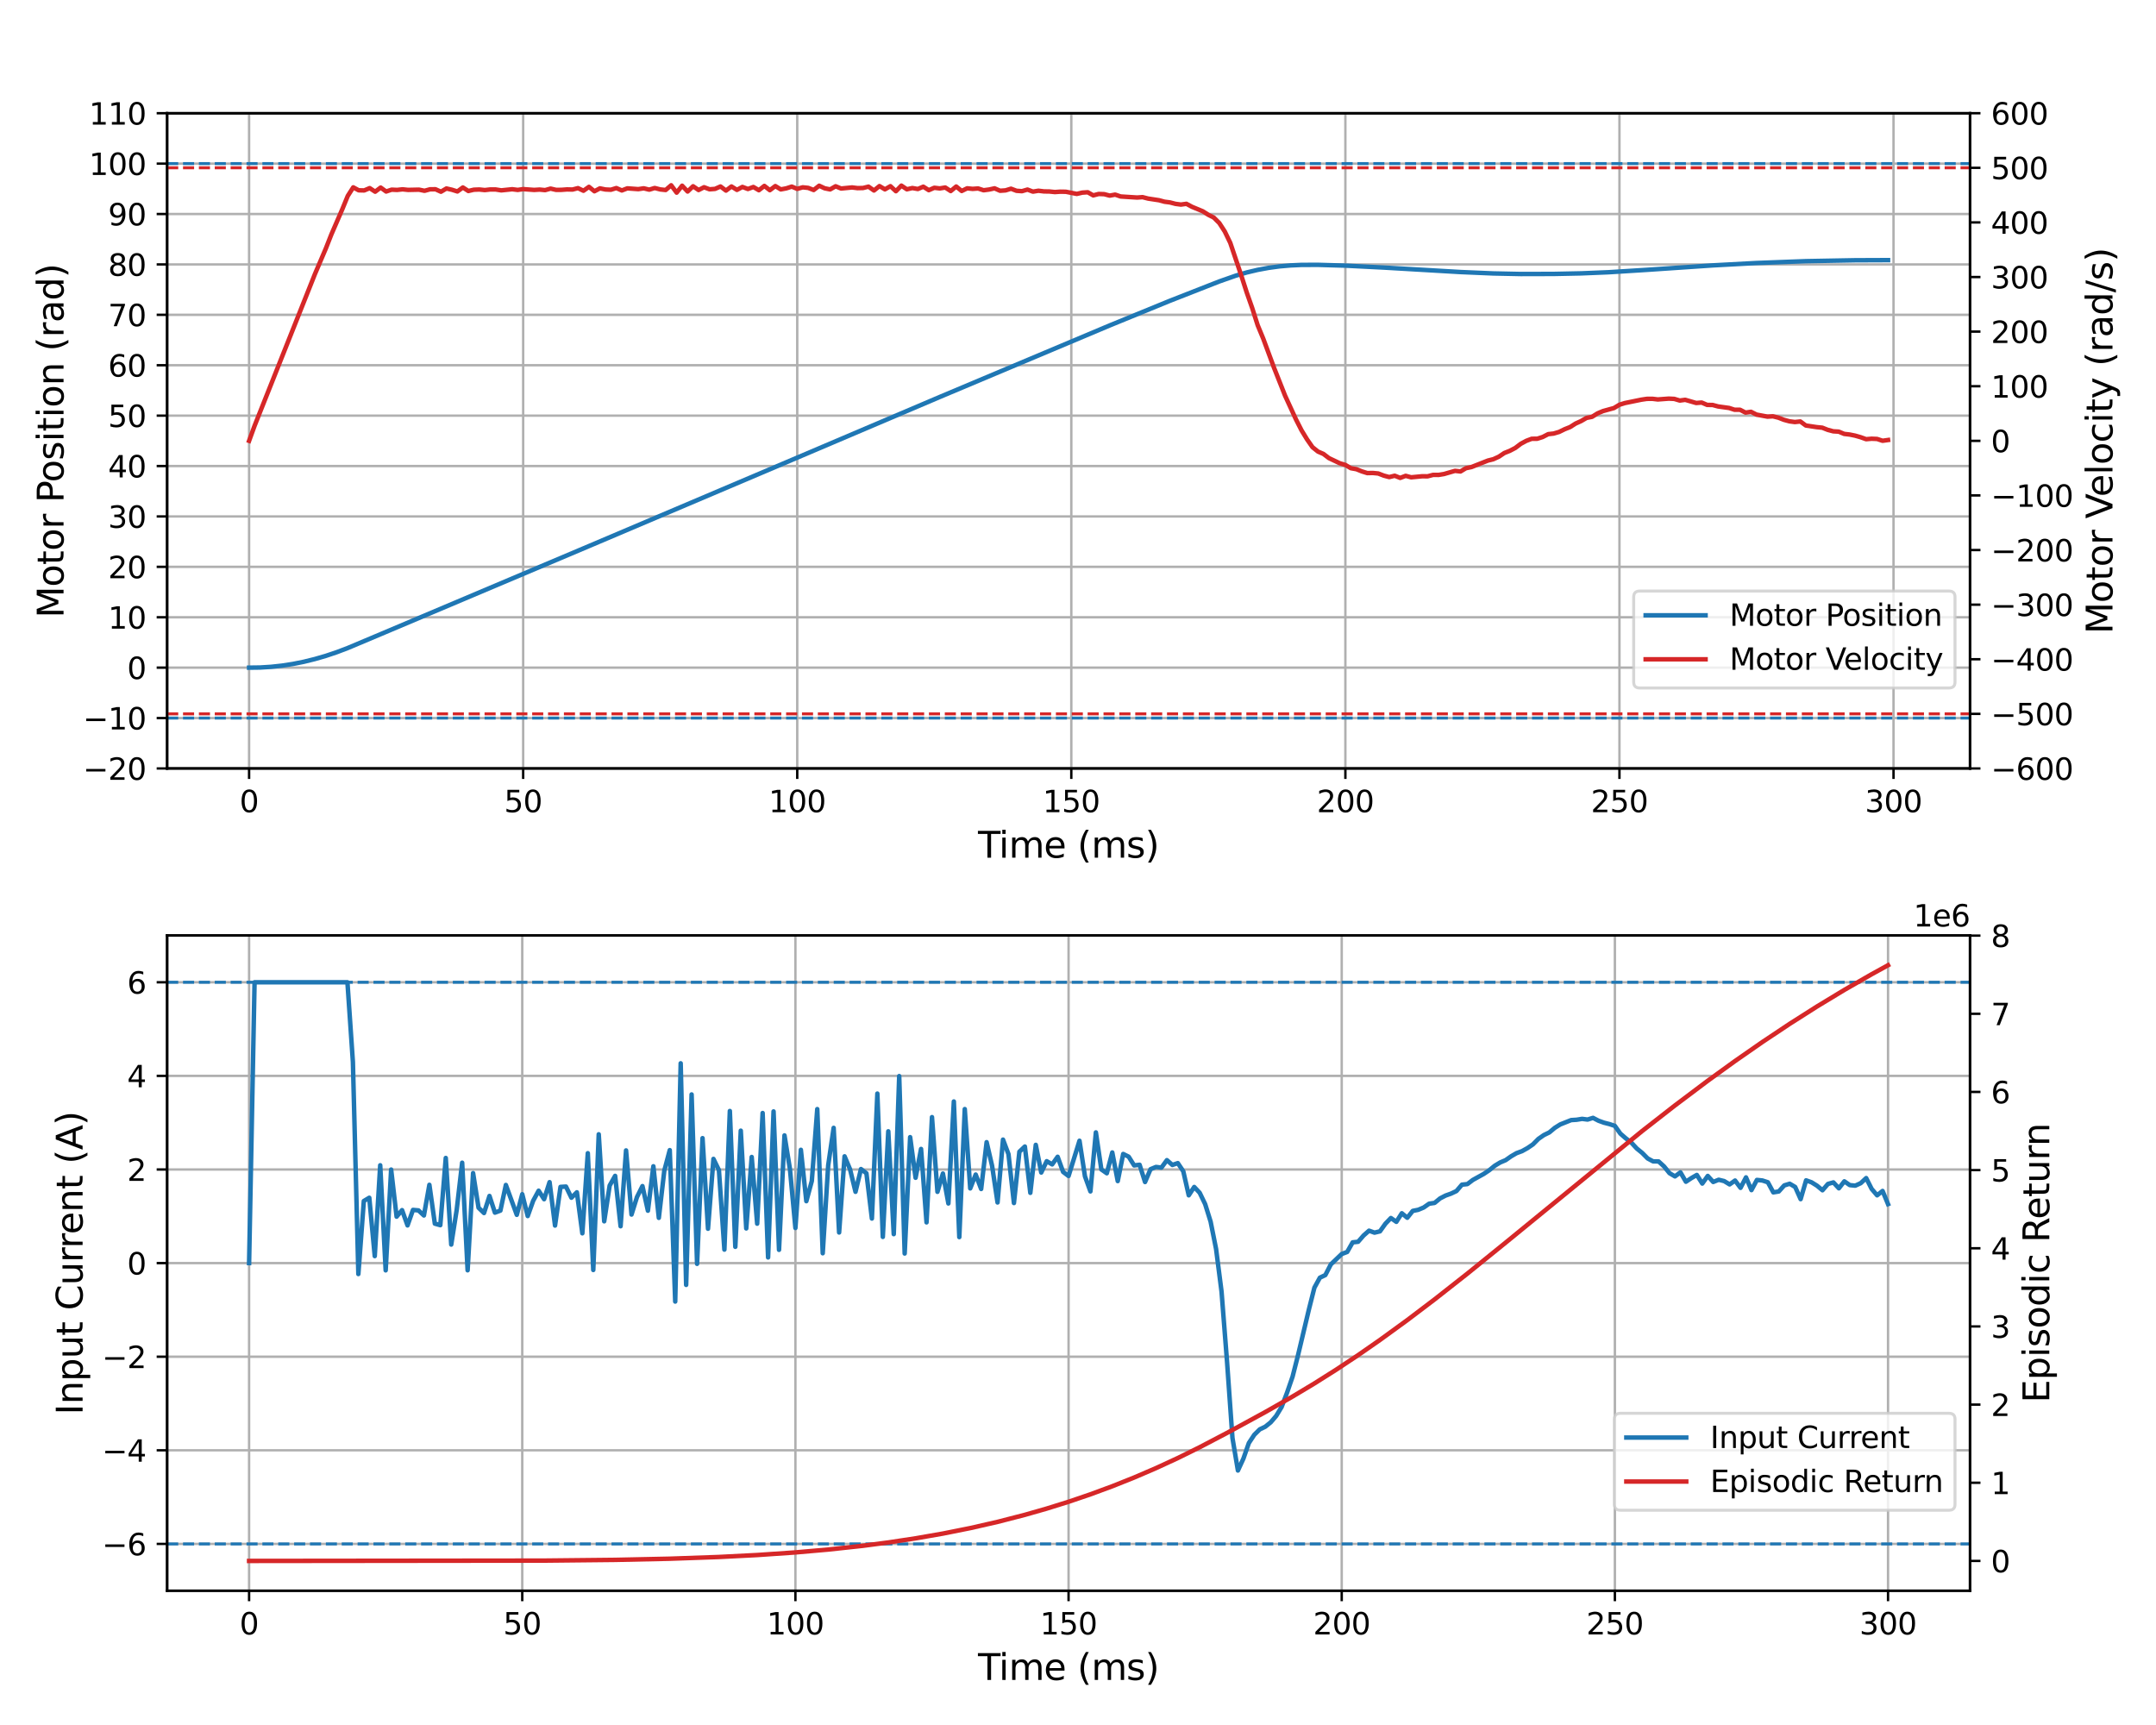<?xml version="1.0" encoding="utf-8" standalone="no"?>
<!DOCTYPE svg PUBLIC "-//W3C//DTD SVG 1.1//EN"
  "http://www.w3.org/Graphics/SVG/1.1/DTD/svg11.dtd">
<svg xmlns:xlink="http://www.w3.org/1999/xlink" width="720pt" height="576pt" viewBox="0 0 720 576" xmlns="http://www.w3.org/2000/svg" version="1.1">
 <defs>
  <style type="text/css">*{stroke-linejoin: round; stroke-linecap: butt}</style>
 </defs>
 <g id="figure_1">
  <g id="patch_1">
   <path d="M 0 576 
L 720 576 
L 720 0 
L 0 0 
z
" style="fill: #ffffff"/>
  </g>
  <g id="axes_1">
   <g id="patch_2">
    <path d="M 55.82 256.6 
L 657.88 256.6 
L 657.88 37.8 
L 55.82 37.8 
z
" style="fill: #ffffff"/>
   </g>
   <g id="matplotlib.axis_1">
    <g id="xtick_1">
     <g id="line2d_1">
      <path d="M 83.186 256.6 
L 83.186 37.8 
" clip-path="url(#pebea0ee1df)" style="fill: none; stroke: #b0b0b0; stroke-width: 0.8; stroke-linecap: square"/>
     </g>
     <g id="line2d_2">
      <defs>
       <path id="m1f28f2258f" d="M 0 0 
L 0 3.5 
" style="stroke: #000000; stroke-width: 0.8"/>
      </defs>
      <g>
       <use xlink:href="#m1f28f2258f" x="83.186" y="256.6" style="stroke: #000000; stroke-width: 0.8"/>
      </g>
     </g>
     <g id="text_1">
      <!-- 0 -->
      <g transform="translate(80.005 271.198) scale(0.1 -0.1)">
       <defs>
        <path id="DejaVuSans-30" d="M 2034 4250 
Q 1547 4250 1301 3770 
Q 1056 3291 1056 2328 
Q 1056 1369 1301 889 
Q 1547 409 2034 409 
Q 2525 409 2770 889 
Q 3016 1369 3016 2328 
Q 3016 3291 2770 3770 
Q 2525 4250 2034 4250 
z
M 2034 4750 
Q 2819 4750 3233 4129 
Q 3647 3509 3647 2328 
Q 3647 1150 3233 529 
Q 2819 -91 2034 -91 
Q 1250 -91 836 529 
Q 422 1150 422 2328 
Q 422 3509 836 4129 
Q 1250 4750 2034 4750 
z
" transform="scale(0.016)"/>
       </defs>
       <use xlink:href="#DejaVuSans-30"/>
      </g>
     </g>
    </g>
    <g id="xtick_2">
     <g id="line2d_3">
      <path d="M 174.713 256.6 
L 174.713 37.8 
" clip-path="url(#pebea0ee1df)" style="fill: none; stroke: #b0b0b0; stroke-width: 0.8; stroke-linecap: square"/>
     </g>
     <g id="line2d_4">
      <g>
       <use xlink:href="#m1f28f2258f" x="174.713" y="256.6" style="stroke: #000000; stroke-width: 0.8"/>
      </g>
     </g>
     <g id="text_2">
      <!-- 50 -->
      <g transform="translate(168.35 271.198) scale(0.1 -0.1)">
       <defs>
        <path id="DejaVuSans-35" d="M 691 4666 
L 3169 4666 
L 3169 4134 
L 1269 4134 
L 1269 2991 
Q 1406 3038 1543 3061 
Q 1681 3084 1819 3084 
Q 2600 3084 3056 2656 
Q 3513 2228 3513 1497 
Q 3513 744 3044 326 
Q 2575 -91 1722 -91 
Q 1428 -91 1123 -41 
Q 819 9 494 109 
L 494 744 
Q 775 591 1075 516 
Q 1375 441 1709 441 
Q 2250 441 2565 725 
Q 2881 1009 2881 1497 
Q 2881 1984 2565 2268 
Q 2250 2553 1709 2553 
Q 1456 2553 1204 2497 
Q 953 2441 691 2322 
L 691 4666 
z
" transform="scale(0.016)"/>
       </defs>
       <use xlink:href="#DejaVuSans-35"/>
       <use xlink:href="#DejaVuSans-30" x="63.623"/>
      </g>
     </g>
    </g>
    <g id="xtick_3">
     <g id="line2d_5">
      <path d="M 266.239 256.6 
L 266.239 37.8 
" clip-path="url(#pebea0ee1df)" style="fill: none; stroke: #b0b0b0; stroke-width: 0.8; stroke-linecap: square"/>
     </g>
     <g id="line2d_6">
      <g>
       <use xlink:href="#m1f28f2258f" x="266.239" y="256.6" style="stroke: #000000; stroke-width: 0.8"/>
      </g>
     </g>
     <g id="text_3">
      <!-- 100 -->
      <g transform="translate(256.695 271.198) scale(0.1 -0.1)">
       <defs>
        <path id="DejaVuSans-31" d="M 794 531 
L 1825 531 
L 1825 4091 
L 703 3866 
L 703 4441 
L 1819 4666 
L 2450 4666 
L 2450 531 
L 3481 531 
L 3481 0 
L 794 0 
L 794 531 
z
" transform="scale(0.016)"/>
       </defs>
       <use xlink:href="#DejaVuSans-31"/>
       <use xlink:href="#DejaVuSans-30" x="63.623"/>
       <use xlink:href="#DejaVuSans-30" x="127.246"/>
      </g>
     </g>
    </g>
    <g id="xtick_4">
     <g id="line2d_7">
      <path d="M 357.765 256.6 
L 357.765 37.8 
" clip-path="url(#pebea0ee1df)" style="fill: none; stroke: #b0b0b0; stroke-width: 0.8; stroke-linecap: square"/>
     </g>
     <g id="line2d_8">
      <g>
       <use xlink:href="#m1f28f2258f" x="357.765" y="256.6" style="stroke: #000000; stroke-width: 0.8"/>
      </g>
     </g>
     <g id="text_4">
      <!-- 150 -->
      <g transform="translate(348.222 271.198) scale(0.1 -0.1)">
       <use xlink:href="#DejaVuSans-31"/>
       <use xlink:href="#DejaVuSans-35" x="63.623"/>
       <use xlink:href="#DejaVuSans-30" x="127.246"/>
      </g>
     </g>
    </g>
    <g id="xtick_5">
     <g id="line2d_9">
      <path d="M 449.292 256.6 
L 449.292 37.8 
" clip-path="url(#pebea0ee1df)" style="fill: none; stroke: #b0b0b0; stroke-width: 0.8; stroke-linecap: square"/>
     </g>
     <g id="line2d_10">
      <g>
       <use xlink:href="#m1f28f2258f" x="449.292" y="256.6" style="stroke: #000000; stroke-width: 0.8"/>
      </g>
     </g>
     <g id="text_5">
      <!-- 200 -->
      <g transform="translate(439.748 271.198) scale(0.1 -0.1)">
       <defs>
        <path id="DejaVuSans-32" d="M 1228 531 
L 3431 531 
L 3431 0 
L 469 0 
L 469 531 
Q 828 903 1448 1529 
Q 2069 2156 2228 2338 
Q 2531 2678 2651 2914 
Q 2772 3150 2772 3378 
Q 2772 3750 2511 3984 
Q 2250 4219 1831 4219 
Q 1534 4219 1204 4116 
Q 875 4013 500 3803 
L 500 4441 
Q 881 4594 1212 4672 
Q 1544 4750 1819 4750 
Q 2544 4750 2975 4387 
Q 3406 4025 3406 3419 
Q 3406 3131 3298 2873 
Q 3191 2616 2906 2266 
Q 2828 2175 2409 1742 
Q 1991 1309 1228 531 
z
" transform="scale(0.016)"/>
       </defs>
       <use xlink:href="#DejaVuSans-32"/>
       <use xlink:href="#DejaVuSans-30" x="63.623"/>
       <use xlink:href="#DejaVuSans-30" x="127.246"/>
      </g>
     </g>
    </g>
    <g id="xtick_6">
     <g id="line2d_11">
      <path d="M 540.818 256.6 
L 540.818 37.8 
" clip-path="url(#pebea0ee1df)" style="fill: none; stroke: #b0b0b0; stroke-width: 0.8; stroke-linecap: square"/>
     </g>
     <g id="line2d_12">
      <g>
       <use xlink:href="#m1f28f2258f" x="540.818" y="256.6" style="stroke: #000000; stroke-width: 0.8"/>
      </g>
     </g>
     <g id="text_6">
      <!-- 250 -->
      <g transform="translate(531.274 271.198) scale(0.1 -0.1)">
       <use xlink:href="#DejaVuSans-32"/>
       <use xlink:href="#DejaVuSans-35" x="63.623"/>
       <use xlink:href="#DejaVuSans-30" x="127.246"/>
      </g>
     </g>
    </g>
    <g id="xtick_7">
     <g id="line2d_13">
      <path d="M 632.344 256.6 
L 632.344 37.8 
" clip-path="url(#pebea0ee1df)" style="fill: none; stroke: #b0b0b0; stroke-width: 0.8; stroke-linecap: square"/>
     </g>
     <g id="line2d_14">
      <g>
       <use xlink:href="#m1f28f2258f" x="632.344" y="256.6" style="stroke: #000000; stroke-width: 0.8"/>
      </g>
     </g>
     <g id="text_7">
      <!-- 300 -->
      <g transform="translate(622.8 271.198) scale(0.1 -0.1)">
       <defs>
        <path id="DejaVuSans-33" d="M 2597 2516 
Q 3050 2419 3304 2112 
Q 3559 1806 3559 1356 
Q 3559 666 3084 287 
Q 2609 -91 1734 -91 
Q 1441 -91 1130 -33 
Q 819 25 488 141 
L 488 750 
Q 750 597 1062 519 
Q 1375 441 1716 441 
Q 2309 441 2620 675 
Q 2931 909 2931 1356 
Q 2931 1769 2642 2001 
Q 2353 2234 1838 2234 
L 1294 2234 
L 1294 2753 
L 1863 2753 
Q 2328 2753 2575 2939 
Q 2822 3125 2822 3475 
Q 2822 3834 2567 4026 
Q 2313 4219 1838 4219 
Q 1578 4219 1281 4162 
Q 984 4106 628 3988 
L 628 4550 
Q 988 4650 1302 4700 
Q 1616 4750 1894 4750 
Q 2613 4750 3031 4423 
Q 3450 4097 3450 3541 
Q 3450 3153 3228 2886 
Q 3006 2619 2597 2516 
z
" transform="scale(0.016)"/>
       </defs>
       <use xlink:href="#DejaVuSans-33"/>
       <use xlink:href="#DejaVuSans-30" x="63.623"/>
       <use xlink:href="#DejaVuSans-30" x="127.246"/>
      </g>
     </g>
    </g>
    <g id="text_8">
     <!-- Time (ms) -->
     <g transform="translate(326.611 286.396) scale(0.12 -0.12)">
      <defs>
       <path id="DejaVuSans-54" d="M -19 4666 
L 3928 4666 
L 3928 4134 
L 2272 4134 
L 2272 0 
L 1638 0 
L 1638 4134 
L -19 4134 
L -19 4666 
z
" transform="scale(0.016)"/>
       <path id="DejaVuSans-69" d="M 603 3500 
L 1178 3500 
L 1178 0 
L 603 0 
L 603 3500 
z
M 603 4863 
L 1178 4863 
L 1178 4134 
L 603 4134 
L 603 4863 
z
" transform="scale(0.016)"/>
       <path id="DejaVuSans-6d" d="M 3328 2828 
Q 3544 3216 3844 3400 
Q 4144 3584 4550 3584 
Q 5097 3584 5394 3201 
Q 5691 2819 5691 2113 
L 5691 0 
L 5113 0 
L 5113 2094 
Q 5113 2597 4934 2840 
Q 4756 3084 4391 3084 
Q 3944 3084 3684 2787 
Q 3425 2491 3425 1978 
L 3425 0 
L 2847 0 
L 2847 2094 
Q 2847 2600 2669 2842 
Q 2491 3084 2119 3084 
Q 1678 3084 1418 2786 
Q 1159 2488 1159 1978 
L 1159 0 
L 581 0 
L 581 3500 
L 1159 3500 
L 1159 2956 
Q 1356 3278 1631 3431 
Q 1906 3584 2284 3584 
Q 2666 3584 2933 3390 
Q 3200 3197 3328 2828 
z
" transform="scale(0.016)"/>
       <path id="DejaVuSans-65" d="M 3597 1894 
L 3597 1613 
L 953 1613 
Q 991 1019 1311 708 
Q 1631 397 2203 397 
Q 2534 397 2845 478 
Q 3156 559 3463 722 
L 3463 178 
Q 3153 47 2828 -22 
Q 2503 -91 2169 -91 
Q 1331 -91 842 396 
Q 353 884 353 1716 
Q 353 2575 817 3079 
Q 1281 3584 2069 3584 
Q 2775 3584 3186 3129 
Q 3597 2675 3597 1894 
z
M 3022 2063 
Q 3016 2534 2758 2815 
Q 2500 3097 2075 3097 
Q 1594 3097 1305 2825 
Q 1016 2553 972 2059 
L 3022 2063 
z
" transform="scale(0.016)"/>
       <path id="DejaVuSans-20" transform="scale(0.016)"/>
       <path id="DejaVuSans-28" d="M 1984 4856 
Q 1566 4138 1362 3434 
Q 1159 2731 1159 2009 
Q 1159 1288 1364 580 
Q 1569 -128 1984 -844 
L 1484 -844 
Q 1016 -109 783 600 
Q 550 1309 550 2009 
Q 550 2706 781 3412 
Q 1013 4119 1484 4856 
L 1984 4856 
z
" transform="scale(0.016)"/>
       <path id="DejaVuSans-73" d="M 2834 3397 
L 2834 2853 
Q 2591 2978 2328 3040 
Q 2066 3103 1784 3103 
Q 1356 3103 1142 2972 
Q 928 2841 928 2578 
Q 928 2378 1081 2264 
Q 1234 2150 1697 2047 
L 1894 2003 
Q 2506 1872 2764 1633 
Q 3022 1394 3022 966 
Q 3022 478 2636 193 
Q 2250 -91 1575 -91 
Q 1294 -91 989 -36 
Q 684 19 347 128 
L 347 722 
Q 666 556 975 473 
Q 1284 391 1588 391 
Q 1994 391 2212 530 
Q 2431 669 2431 922 
Q 2431 1156 2273 1281 
Q 2116 1406 1581 1522 
L 1381 1569 
Q 847 1681 609 1914 
Q 372 2147 372 2553 
Q 372 3047 722 3315 
Q 1072 3584 1716 3584 
Q 2034 3584 2315 3537 
Q 2597 3491 2834 3397 
z
" transform="scale(0.016)"/>
       <path id="DejaVuSans-29" d="M 513 4856 
L 1013 4856 
Q 1481 4119 1714 3412 
Q 1947 2706 1947 2009 
Q 1947 1309 1714 600 
Q 1481 -109 1013 -844 
L 513 -844 
Q 928 -128 1133 580 
Q 1338 1288 1338 2009 
Q 1338 2731 1133 3434 
Q 928 4138 513 4856 
z
" transform="scale(0.016)"/>
      </defs>
      <use xlink:href="#DejaVuSans-54"/>
      <use xlink:href="#DejaVuSans-69" x="57.959"/>
      <use xlink:href="#DejaVuSans-6d" x="85.742"/>
      <use xlink:href="#DejaVuSans-65" x="183.154"/>
      <use xlink:href="#DejaVuSans-20" x="244.678"/>
      <use xlink:href="#DejaVuSans-28" x="276.465"/>
      <use xlink:href="#DejaVuSans-6d" x="315.479"/>
      <use xlink:href="#DejaVuSans-73" x="412.891"/>
      <use xlink:href="#DejaVuSans-29" x="464.99"/>
     </g>
    </g>
   </g>
   <g id="matplotlib.axis_2">
    <g id="ytick_1">
     <g id="line2d_15">
      <path d="M 55.82 256.6 
L 657.88 256.6 
" clip-path="url(#pebea0ee1df)" style="fill: none; stroke: #b0b0b0; stroke-width: 0.8; stroke-linecap: square"/>
     </g>
     <g id="line2d_16">
      <defs>
       <path id="m4dcc1a3b6c" d="M 0 0 
L -3.5 0 
" style="stroke: #000000; stroke-width: 0.8"/>
      </defs>
      <g>
       <use xlink:href="#m4dcc1a3b6c" x="55.82" y="256.6" style="stroke: #000000; stroke-width: 0.8"/>
      </g>
     </g>
     <g id="text_9">
      <!-- −20 -->
      <g transform="translate(27.715 260.399) scale(0.1 -0.1)">
       <defs>
        <path id="DejaVuSans-2212" d="M 678 2272 
L 4684 2272 
L 4684 1741 
L 678 1741 
L 678 2272 
z
" transform="scale(0.016)"/>
       </defs>
       <use xlink:href="#DejaVuSans-2212"/>
       <use xlink:href="#DejaVuSans-32" x="83.789"/>
       <use xlink:href="#DejaVuSans-30" x="147.412"/>
      </g>
     </g>
    </g>
    <g id="ytick_2">
     <g id="line2d_17">
      <path d="M 55.82 239.769 
L 657.88 239.769 
" clip-path="url(#pebea0ee1df)" style="fill: none; stroke: #b0b0b0; stroke-width: 0.8; stroke-linecap: square"/>
     </g>
     <g id="line2d_18">
      <g>
       <use xlink:href="#m4dcc1a3b6c" x="55.82" y="239.769" style="stroke: #000000; stroke-width: 0.8"/>
      </g>
     </g>
     <g id="text_10">
      <!-- −10 -->
      <g transform="translate(27.715 243.568) scale(0.1 -0.1)">
       <use xlink:href="#DejaVuSans-2212"/>
       <use xlink:href="#DejaVuSans-31" x="83.789"/>
       <use xlink:href="#DejaVuSans-30" x="147.412"/>
      </g>
     </g>
    </g>
    <g id="ytick_3">
     <g id="line2d_19">
      <path d="M 55.82 222.938 
L 657.88 222.938 
" clip-path="url(#pebea0ee1df)" style="fill: none; stroke: #b0b0b0; stroke-width: 0.8; stroke-linecap: square"/>
     </g>
     <g id="line2d_20">
      <g>
       <use xlink:href="#m4dcc1a3b6c" x="55.82" y="222.938" style="stroke: #000000; stroke-width: 0.8"/>
      </g>
     </g>
     <g id="text_11">
      <!-- 0 -->
      <g transform="translate(42.458 226.738) scale(0.1 -0.1)">
       <use xlink:href="#DejaVuSans-30"/>
      </g>
     </g>
    </g>
    <g id="ytick_4">
     <g id="line2d_21">
      <path d="M 55.82 206.108 
L 657.88 206.108 
" clip-path="url(#pebea0ee1df)" style="fill: none; stroke: #b0b0b0; stroke-width: 0.8; stroke-linecap: square"/>
     </g>
     <g id="line2d_22">
      <g>
       <use xlink:href="#m4dcc1a3b6c" x="55.82" y="206.108" style="stroke: #000000; stroke-width: 0.8"/>
      </g>
     </g>
     <g id="text_12">
      <!-- 10 -->
      <g transform="translate(36.095 209.907) scale(0.1 -0.1)">
       <use xlink:href="#DejaVuSans-31"/>
       <use xlink:href="#DejaVuSans-30" x="63.623"/>
      </g>
     </g>
    </g>
    <g id="ytick_5">
     <g id="line2d_23">
      <path d="M 55.82 189.277 
L 657.88 189.277 
" clip-path="url(#pebea0ee1df)" style="fill: none; stroke: #b0b0b0; stroke-width: 0.8; stroke-linecap: square"/>
     </g>
     <g id="line2d_24">
      <g>
       <use xlink:href="#m4dcc1a3b6c" x="55.82" y="189.277" style="stroke: #000000; stroke-width: 0.8"/>
      </g>
     </g>
     <g id="text_13">
      <!-- 20 -->
      <g transform="translate(36.095 193.076) scale(0.1 -0.1)">
       <use xlink:href="#DejaVuSans-32"/>
       <use xlink:href="#DejaVuSans-30" x="63.623"/>
      </g>
     </g>
    </g>
    <g id="ytick_6">
     <g id="line2d_25">
      <path d="M 55.82 172.446 
L 657.88 172.446 
" clip-path="url(#pebea0ee1df)" style="fill: none; stroke: #b0b0b0; stroke-width: 0.8; stroke-linecap: square"/>
     </g>
     <g id="line2d_26">
      <g>
       <use xlink:href="#m4dcc1a3b6c" x="55.82" y="172.446" style="stroke: #000000; stroke-width: 0.8"/>
      </g>
     </g>
     <g id="text_14">
      <!-- 30 -->
      <g transform="translate(36.095 176.245) scale(0.1 -0.1)">
       <use xlink:href="#DejaVuSans-33"/>
       <use xlink:href="#DejaVuSans-30" x="63.623"/>
      </g>
     </g>
    </g>
    <g id="ytick_7">
     <g id="line2d_27">
      <path d="M 55.82 155.615 
L 657.88 155.615 
" clip-path="url(#pebea0ee1df)" style="fill: none; stroke: #b0b0b0; stroke-width: 0.8; stroke-linecap: square"/>
     </g>
     <g id="line2d_28">
      <g>
       <use xlink:href="#m4dcc1a3b6c" x="55.82" y="155.615" style="stroke: #000000; stroke-width: 0.8"/>
      </g>
     </g>
     <g id="text_15">
      <!-- 40 -->
      <g transform="translate(36.095 159.415) scale(0.1 -0.1)">
       <defs>
        <path id="DejaVuSans-34" d="M 2419 4116 
L 825 1625 
L 2419 1625 
L 2419 4116 
z
M 2253 4666 
L 3047 4666 
L 3047 1625 
L 3713 1625 
L 3713 1100 
L 3047 1100 
L 3047 0 
L 2419 0 
L 2419 1100 
L 313 1100 
L 313 1709 
L 2253 4666 
z
" transform="scale(0.016)"/>
       </defs>
       <use xlink:href="#DejaVuSans-34"/>
       <use xlink:href="#DejaVuSans-30" x="63.623"/>
      </g>
     </g>
    </g>
    <g id="ytick_8">
     <g id="line2d_29">
      <path d="M 55.82 138.785 
L 657.88 138.785 
" clip-path="url(#pebea0ee1df)" style="fill: none; stroke: #b0b0b0; stroke-width: 0.8; stroke-linecap: square"/>
     </g>
     <g id="line2d_30">
      <g>
       <use xlink:href="#m4dcc1a3b6c" x="55.82" y="138.785" style="stroke: #000000; stroke-width: 0.8"/>
      </g>
     </g>
     <g id="text_16">
      <!-- 50 -->
      <g transform="translate(36.095 142.584) scale(0.1 -0.1)">
       <use xlink:href="#DejaVuSans-35"/>
       <use xlink:href="#DejaVuSans-30" x="63.623"/>
      </g>
     </g>
    </g>
    <g id="ytick_9">
     <g id="line2d_31">
      <path d="M 55.82 121.954 
L 657.88 121.954 
" clip-path="url(#pebea0ee1df)" style="fill: none; stroke: #b0b0b0; stroke-width: 0.8; stroke-linecap: square"/>
     </g>
     <g id="line2d_32">
      <g>
       <use xlink:href="#m4dcc1a3b6c" x="55.82" y="121.954" style="stroke: #000000; stroke-width: 0.8"/>
      </g>
     </g>
     <g id="text_17">
      <!-- 60 -->
      <g transform="translate(36.095 125.753) scale(0.1 -0.1)">
       <defs>
        <path id="DejaVuSans-36" d="M 2113 2584 
Q 1688 2584 1439 2293 
Q 1191 2003 1191 1497 
Q 1191 994 1439 701 
Q 1688 409 2113 409 
Q 2538 409 2786 701 
Q 3034 994 3034 1497 
Q 3034 2003 2786 2293 
Q 2538 2584 2113 2584 
z
M 3366 4563 
L 3366 3988 
Q 3128 4100 2886 4159 
Q 2644 4219 2406 4219 
Q 1781 4219 1451 3797 
Q 1122 3375 1075 2522 
Q 1259 2794 1537 2939 
Q 1816 3084 2150 3084 
Q 2853 3084 3261 2657 
Q 3669 2231 3669 1497 
Q 3669 778 3244 343 
Q 2819 -91 2113 -91 
Q 1303 -91 875 529 
Q 447 1150 447 2328 
Q 447 3434 972 4092 
Q 1497 4750 2381 4750 
Q 2619 4750 2861 4703 
Q 3103 4656 3366 4563 
z
" transform="scale(0.016)"/>
       </defs>
       <use xlink:href="#DejaVuSans-36"/>
       <use xlink:href="#DejaVuSans-30" x="63.623"/>
      </g>
     </g>
    </g>
    <g id="ytick_10">
     <g id="line2d_33">
      <path d="M 55.82 105.123 
L 657.88 105.123 
" clip-path="url(#pebea0ee1df)" style="fill: none; stroke: #b0b0b0; stroke-width: 0.8; stroke-linecap: square"/>
     </g>
     <g id="line2d_34">
      <g>
       <use xlink:href="#m4dcc1a3b6c" x="55.82" y="105.123" style="stroke: #000000; stroke-width: 0.8"/>
      </g>
     </g>
     <g id="text_18">
      <!-- 70 -->
      <g transform="translate(36.095 108.922) scale(0.1 -0.1)">
       <defs>
        <path id="DejaVuSans-37" d="M 525 4666 
L 3525 4666 
L 3525 4397 
L 1831 0 
L 1172 0 
L 2766 4134 
L 525 4134 
L 525 4666 
z
" transform="scale(0.016)"/>
       </defs>
       <use xlink:href="#DejaVuSans-37"/>
       <use xlink:href="#DejaVuSans-30" x="63.623"/>
      </g>
     </g>
    </g>
    <g id="ytick_11">
     <g id="line2d_35">
      <path d="M 55.82 88.292 
L 657.88 88.292 
" clip-path="url(#pebea0ee1df)" style="fill: none; stroke: #b0b0b0; stroke-width: 0.8; stroke-linecap: square"/>
     </g>
     <g id="line2d_36">
      <g>
       <use xlink:href="#m4dcc1a3b6c" x="55.82" y="88.292" style="stroke: #000000; stroke-width: 0.8"/>
      </g>
     </g>
     <g id="text_19">
      <!-- 80 -->
      <g transform="translate(36.095 92.092) scale(0.1 -0.1)">
       <defs>
        <path id="DejaVuSans-38" d="M 2034 2216 
Q 1584 2216 1326 1975 
Q 1069 1734 1069 1313 
Q 1069 891 1326 650 
Q 1584 409 2034 409 
Q 2484 409 2743 651 
Q 3003 894 3003 1313 
Q 3003 1734 2745 1975 
Q 2488 2216 2034 2216 
z
M 1403 2484 
Q 997 2584 770 2862 
Q 544 3141 544 3541 
Q 544 4100 942 4425 
Q 1341 4750 2034 4750 
Q 2731 4750 3128 4425 
Q 3525 4100 3525 3541 
Q 3525 3141 3298 2862 
Q 3072 2584 2669 2484 
Q 3125 2378 3379 2068 
Q 3634 1759 3634 1313 
Q 3634 634 3220 271 
Q 2806 -91 2034 -91 
Q 1263 -91 848 271 
Q 434 634 434 1313 
Q 434 1759 690 2068 
Q 947 2378 1403 2484 
z
M 1172 3481 
Q 1172 3119 1398 2916 
Q 1625 2713 2034 2713 
Q 2441 2713 2670 2916 
Q 2900 3119 2900 3481 
Q 2900 3844 2670 4047 
Q 2441 4250 2034 4250 
Q 1625 4250 1398 4047 
Q 1172 3844 1172 3481 
z
" transform="scale(0.016)"/>
       </defs>
       <use xlink:href="#DejaVuSans-38"/>
       <use xlink:href="#DejaVuSans-30" x="63.623"/>
      </g>
     </g>
    </g>
    <g id="ytick_12">
     <g id="line2d_37">
      <path d="M 55.82 71.462 
L 657.88 71.462 
" clip-path="url(#pebea0ee1df)" style="fill: none; stroke: #b0b0b0; stroke-width: 0.8; stroke-linecap: square"/>
     </g>
     <g id="line2d_38">
      <g>
       <use xlink:href="#m4dcc1a3b6c" x="55.82" y="71.462" style="stroke: #000000; stroke-width: 0.8"/>
      </g>
     </g>
     <g id="text_20">
      <!-- 90 -->
      <g transform="translate(36.095 75.261) scale(0.1 -0.1)">
       <defs>
        <path id="DejaVuSans-39" d="M 703 97 
L 703 672 
Q 941 559 1184 500 
Q 1428 441 1663 441 
Q 2288 441 2617 861 
Q 2947 1281 2994 2138 
Q 2813 1869 2534 1725 
Q 2256 1581 1919 1581 
Q 1219 1581 811 2004 
Q 403 2428 403 3163 
Q 403 3881 828 4315 
Q 1253 4750 1959 4750 
Q 2769 4750 3195 4129 
Q 3622 3509 3622 2328 
Q 3622 1225 3098 567 
Q 2575 -91 1691 -91 
Q 1453 -91 1209 -44 
Q 966 3 703 97 
z
M 1959 2075 
Q 2384 2075 2632 2365 
Q 2881 2656 2881 3163 
Q 2881 3666 2632 3958 
Q 2384 4250 1959 4250 
Q 1534 4250 1286 3958 
Q 1038 3666 1038 3163 
Q 1038 2656 1286 2365 
Q 1534 2075 1959 2075 
z
" transform="scale(0.016)"/>
       </defs>
       <use xlink:href="#DejaVuSans-39"/>
       <use xlink:href="#DejaVuSans-30" x="63.623"/>
      </g>
     </g>
    </g>
    <g id="ytick_13">
     <g id="line2d_39">
      <path d="M 55.82 54.631 
L 657.88 54.631 
" clip-path="url(#pebea0ee1df)" style="fill: none; stroke: #b0b0b0; stroke-width: 0.8; stroke-linecap: square"/>
     </g>
     <g id="line2d_40">
      <g>
       <use xlink:href="#m4dcc1a3b6c" x="55.82" y="54.631" style="stroke: #000000; stroke-width: 0.8"/>
      </g>
     </g>
     <g id="text_21">
      <!-- 100 -->
      <g transform="translate(29.733 58.43) scale(0.1 -0.1)">
       <use xlink:href="#DejaVuSans-31"/>
       <use xlink:href="#DejaVuSans-30" x="63.623"/>
       <use xlink:href="#DejaVuSans-30" x="127.246"/>
      </g>
     </g>
    </g>
    <g id="ytick_14">
     <g id="line2d_41">
      <path d="M 55.82 37.8 
L 657.88 37.8 
" clip-path="url(#pebea0ee1df)" style="fill: none; stroke: #b0b0b0; stroke-width: 0.8; stroke-linecap: square"/>
     </g>
     <g id="line2d_42">
      <g>
       <use xlink:href="#m4dcc1a3b6c" x="55.82" y="37.8" style="stroke: #000000; stroke-width: 0.8"/>
      </g>
     </g>
     <g id="text_22">
      <!-- 110 -->
      <g transform="translate(29.733 41.599) scale(0.1 -0.1)">
       <use xlink:href="#DejaVuSans-31"/>
       <use xlink:href="#DejaVuSans-31" x="63.623"/>
       <use xlink:href="#DejaVuSans-30" x="127.246"/>
      </g>
     </g>
    </g>
    <g id="text_23">
     <!-- Motor Position (rad) -->
     <g transform="translate(21.22 206.343) rotate(-90) scale(0.12 -0.12)">
      <defs>
       <path id="DejaVuSans-4d" d="M 628 4666 
L 1569 4666 
L 2759 1491 
L 3956 4666 
L 4897 4666 
L 4897 0 
L 4281 0 
L 4281 4097 
L 3078 897 
L 2444 897 
L 1241 4097 
L 1241 0 
L 628 0 
L 628 4666 
z
" transform="scale(0.016)"/>
       <path id="DejaVuSans-6f" d="M 1959 3097 
Q 1497 3097 1228 2736 
Q 959 2375 959 1747 
Q 959 1119 1226 758 
Q 1494 397 1959 397 
Q 2419 397 2687 759 
Q 2956 1122 2956 1747 
Q 2956 2369 2687 2733 
Q 2419 3097 1959 3097 
z
M 1959 3584 
Q 2709 3584 3137 3096 
Q 3566 2609 3566 1747 
Q 3566 888 3137 398 
Q 2709 -91 1959 -91 
Q 1206 -91 779 398 
Q 353 888 353 1747 
Q 353 2609 779 3096 
Q 1206 3584 1959 3584 
z
" transform="scale(0.016)"/>
       <path id="DejaVuSans-74" d="M 1172 4494 
L 1172 3500 
L 2356 3500 
L 2356 3053 
L 1172 3053 
L 1172 1153 
Q 1172 725 1289 603 
Q 1406 481 1766 481 
L 2356 481 
L 2356 0 
L 1766 0 
Q 1100 0 847 248 
Q 594 497 594 1153 
L 594 3053 
L 172 3053 
L 172 3500 
L 594 3500 
L 594 4494 
L 1172 4494 
z
" transform="scale(0.016)"/>
       <path id="DejaVuSans-72" d="M 2631 2963 
Q 2534 3019 2420 3045 
Q 2306 3072 2169 3072 
Q 1681 3072 1420 2755 
Q 1159 2438 1159 1844 
L 1159 0 
L 581 0 
L 581 3500 
L 1159 3500 
L 1159 2956 
Q 1341 3275 1631 3429 
Q 1922 3584 2338 3584 
Q 2397 3584 2469 3576 
Q 2541 3569 2628 3553 
L 2631 2963 
z
" transform="scale(0.016)"/>
       <path id="DejaVuSans-50" d="M 1259 4147 
L 1259 2394 
L 2053 2394 
Q 2494 2394 2734 2622 
Q 2975 2850 2975 3272 
Q 2975 3691 2734 3919 
Q 2494 4147 2053 4147 
L 1259 4147 
z
M 628 4666 
L 2053 4666 
Q 2838 4666 3239 4311 
Q 3641 3956 3641 3272 
Q 3641 2581 3239 2228 
Q 2838 1875 2053 1875 
L 1259 1875 
L 1259 0 
L 628 0 
L 628 4666 
z
" transform="scale(0.016)"/>
       <path id="DejaVuSans-6e" d="M 3513 2113 
L 3513 0 
L 2938 0 
L 2938 2094 
Q 2938 2591 2744 2837 
Q 2550 3084 2163 3084 
Q 1697 3084 1428 2787 
Q 1159 2491 1159 1978 
L 1159 0 
L 581 0 
L 581 3500 
L 1159 3500 
L 1159 2956 
Q 1366 3272 1645 3428 
Q 1925 3584 2291 3584 
Q 2894 3584 3203 3211 
Q 3513 2838 3513 2113 
z
" transform="scale(0.016)"/>
       <path id="DejaVuSans-61" d="M 2194 1759 
Q 1497 1759 1228 1600 
Q 959 1441 959 1056 
Q 959 750 1161 570 
Q 1363 391 1709 391 
Q 2188 391 2477 730 
Q 2766 1069 2766 1631 
L 2766 1759 
L 2194 1759 
z
M 3341 1997 
L 3341 0 
L 2766 0 
L 2766 531 
Q 2569 213 2275 61 
Q 1981 -91 1556 -91 
Q 1019 -91 701 211 
Q 384 513 384 1019 
Q 384 1609 779 1909 
Q 1175 2209 1959 2209 
L 2766 2209 
L 2766 2266 
Q 2766 2663 2505 2880 
Q 2244 3097 1772 3097 
Q 1472 3097 1187 3025 
Q 903 2953 641 2809 
L 641 3341 
Q 956 3463 1253 3523 
Q 1550 3584 1831 3584 
Q 2591 3584 2966 3190 
Q 3341 2797 3341 1997 
z
" transform="scale(0.016)"/>
       <path id="DejaVuSans-64" d="M 2906 2969 
L 2906 4863 
L 3481 4863 
L 3481 0 
L 2906 0 
L 2906 525 
Q 2725 213 2448 61 
Q 2172 -91 1784 -91 
Q 1150 -91 751 415 
Q 353 922 353 1747 
Q 353 2572 751 3078 
Q 1150 3584 1784 3584 
Q 2172 3584 2448 3432 
Q 2725 3281 2906 2969 
z
M 947 1747 
Q 947 1113 1208 752 
Q 1469 391 1925 391 
Q 2381 391 2643 752 
Q 2906 1113 2906 1747 
Q 2906 2381 2643 2742 
Q 2381 3103 1925 3103 
Q 1469 3103 1208 2742 
Q 947 2381 947 1747 
z
" transform="scale(0.016)"/>
      </defs>
      <use xlink:href="#DejaVuSans-4d"/>
      <use xlink:href="#DejaVuSans-6f" x="86.279"/>
      <use xlink:href="#DejaVuSans-74" x="147.461"/>
      <use xlink:href="#DejaVuSans-6f" x="186.67"/>
      <use xlink:href="#DejaVuSans-72" x="247.852"/>
      <use xlink:href="#DejaVuSans-20" x="288.965"/>
      <use xlink:href="#DejaVuSans-50" x="320.752"/>
      <use xlink:href="#DejaVuSans-6f" x="377.43"/>
      <use xlink:href="#DejaVuSans-73" x="438.611"/>
      <use xlink:href="#DejaVuSans-69" x="490.711"/>
      <use xlink:href="#DejaVuSans-74" x="518.494"/>
      <use xlink:href="#DejaVuSans-69" x="557.703"/>
      <use xlink:href="#DejaVuSans-6f" x="585.486"/>
      <use xlink:href="#DejaVuSans-6e" x="646.668"/>
      <use xlink:href="#DejaVuSans-20" x="710.047"/>
      <use xlink:href="#DejaVuSans-28" x="741.834"/>
      <use xlink:href="#DejaVuSans-72" x="780.848"/>
      <use xlink:href="#DejaVuSans-61" x="821.961"/>
      <use xlink:href="#DejaVuSans-64" x="883.24"/>
      <use xlink:href="#DejaVuSans-29" x="946.717"/>
     </g>
    </g>
   </g>
   <g id="line2d_43">
    <path d="M 83.186 222.938 
L 86.847 222.892 
L 90.508 222.663 
L 94.17 222.267 
L 97.831 221.701 
L 101.492 220.967 
L 105.153 220.064 
L 108.814 218.999 
L 112.475 217.771 
L 116.136 216.38 
L 127.119 211.754 
L 196.679 182.346 
L 264.408 153.586 
L 313.833 132.555 
L 370.579 108.668 
L 390.715 100.429 
L 407.189 93.974 
L 412.681 92.048 
L 416.342 90.98 
L 420.003 90.111 
L 423.664 89.435 
L 427.325 88.937 
L 430.986 88.621 
L 434.647 88.454 
L 440.139 88.434 
L 449.292 88.696 
L 462.105 89.342 
L 487.733 90.839 
L 498.716 91.306 
L 507.868 91.497 
L 518.852 91.469 
L 528.004 91.28 
L 537.157 90.907 
L 549.97 90.103 
L 571.937 88.615 
L 586.581 87.823 
L 603.056 87.207 
L 619.53 86.905 
L 630.514 86.861 
L 630.514 86.861 
" clip-path="url(#pebea0ee1df)" style="fill: none; stroke: #1f77b4; stroke-width: 1.5; stroke-linecap: square"/>
   </g>
   <g id="line2d_44">
    <path d="M 55.82 54.631 
L 657.88 54.631 
" clip-path="url(#pebea0ee1df)" style="fill: none; stroke-dasharray: 3.7,1.6; stroke-dashoffset: 0; stroke: #1f77b4"/>
   </g>
   <g id="line2d_45">
    <path d="M 55.82 239.769 
L 657.88 239.769 
" clip-path="url(#pebea0ee1df)" style="fill: none; stroke-dasharray: 3.7,1.6; stroke-dashoffset: 0; stroke: #1f77b4"/>
   </g>
   <g id="patch_3">
    <path d="M 55.82 256.6 
L 55.82 37.8 
" style="fill: none; stroke: #000000; stroke-width: 0.8; stroke-linejoin: miter; stroke-linecap: square"/>
   </g>
   <g id="patch_4">
    <path d="M 657.88 256.6 
L 657.88 37.8 
" style="fill: none; stroke: #000000; stroke-width: 0.8; stroke-linejoin: miter; stroke-linecap: square"/>
   </g>
   <g id="patch_5">
    <path d="M 55.82 256.6 
L 657.88 256.6 
" style="fill: none; stroke: #000000; stroke-width: 0.8; stroke-linejoin: miter; stroke-linecap: square"/>
   </g>
   <g id="patch_6">
    <path d="M 55.82 37.8 
L 657.88 37.8 
" style="fill: none; stroke: #000000; stroke-width: 0.8; stroke-linejoin: miter; stroke-linecap: square"/>
   </g>
   <g id="legend_1">
    <g id="patch_7">
     <path d="M 547.574 229.72 
L 650.88 229.72 
Q 652.88 229.72 652.88 227.72 
L 652.88 199.364 
Q 652.88 197.364 650.88 197.364 
L 547.574 197.364 
Q 545.574 197.364 545.574 199.364 
L 545.574 227.72 
Q 545.574 229.72 547.574 229.72 
z
" style="fill: #ffffff; opacity: 0.8; stroke: #cccccc; stroke-linejoin: miter"/>
    </g>
    <g id="line2d_46">
     <path d="M 549.574 205.462 
L 559.574 205.462 
L 569.574 205.462 
" style="fill: none; stroke: #1f77b4; stroke-width: 1.5; stroke-linecap: square"/>
    </g>
    <g id="text_24">
     <!-- Motor Position -->
     <g transform="translate(577.574 208.962) scale(0.1 -0.1)">
      <use xlink:href="#DejaVuSans-4d"/>
      <use xlink:href="#DejaVuSans-6f" x="86.279"/>
      <use xlink:href="#DejaVuSans-74" x="147.461"/>
      <use xlink:href="#DejaVuSans-6f" x="186.67"/>
      <use xlink:href="#DejaVuSans-72" x="247.852"/>
      <use xlink:href="#DejaVuSans-20" x="288.965"/>
      <use xlink:href="#DejaVuSans-50" x="320.752"/>
      <use xlink:href="#DejaVuSans-6f" x="377.43"/>
      <use xlink:href="#DejaVuSans-73" x="438.611"/>
      <use xlink:href="#DejaVuSans-69" x="490.711"/>
      <use xlink:href="#DejaVuSans-74" x="518.494"/>
      <use xlink:href="#DejaVuSans-69" x="557.703"/>
      <use xlink:href="#DejaVuSans-6f" x="585.486"/>
      <use xlink:href="#DejaVuSans-6e" x="646.668"/>
     </g>
    </g>
    <g id="line2d_47">
     <path d="M 549.574 220.14 
L 559.574 220.14 
L 569.574 220.14 
" style="fill: none; stroke: #d62728; stroke-width: 1.5; stroke-linecap: square"/>
    </g>
    <g id="text_25">
     <!-- Motor Velocity -->
     <g transform="translate(577.574 223.64) scale(0.1 -0.1)">
      <defs>
       <path id="DejaVuSans-56" d="M 1831 0 
L 50 4666 
L 709 4666 
L 2188 738 
L 3669 4666 
L 4325 4666 
L 2547 0 
L 1831 0 
z
" transform="scale(0.016)"/>
       <path id="DejaVuSans-6c" d="M 603 4863 
L 1178 4863 
L 1178 0 
L 603 0 
L 603 4863 
z
" transform="scale(0.016)"/>
       <path id="DejaVuSans-63" d="M 3122 3366 
L 3122 2828 
Q 2878 2963 2633 3030 
Q 2388 3097 2138 3097 
Q 1578 3097 1268 2742 
Q 959 2388 959 1747 
Q 959 1106 1268 751 
Q 1578 397 2138 397 
Q 2388 397 2633 464 
Q 2878 531 3122 666 
L 3122 134 
Q 2881 22 2623 -34 
Q 2366 -91 2075 -91 
Q 1284 -91 818 406 
Q 353 903 353 1747 
Q 353 2603 823 3093 
Q 1294 3584 2113 3584 
Q 2378 3584 2631 3529 
Q 2884 3475 3122 3366 
z
" transform="scale(0.016)"/>
       <path id="DejaVuSans-79" d="M 2059 -325 
Q 1816 -950 1584 -1140 
Q 1353 -1331 966 -1331 
L 506 -1331 
L 506 -850 
L 844 -850 
Q 1081 -850 1212 -737 
Q 1344 -625 1503 -206 
L 1606 56 
L 191 3500 
L 800 3500 
L 1894 763 
L 2988 3500 
L 3597 3500 
L 2059 -325 
z
" transform="scale(0.016)"/>
      </defs>
      <use xlink:href="#DejaVuSans-4d"/>
      <use xlink:href="#DejaVuSans-6f" x="86.279"/>
      <use xlink:href="#DejaVuSans-74" x="147.461"/>
      <use xlink:href="#DejaVuSans-6f" x="186.67"/>
      <use xlink:href="#DejaVuSans-72" x="247.852"/>
      <use xlink:href="#DejaVuSans-20" x="288.965"/>
      <use xlink:href="#DejaVuSans-56" x="320.752"/>
      <use xlink:href="#DejaVuSans-65" x="381.41"/>
      <use xlink:href="#DejaVuSans-6c" x="442.934"/>
      <use xlink:href="#DejaVuSans-6f" x="470.717"/>
      <use xlink:href="#DejaVuSans-63" x="531.898"/>
      <use xlink:href="#DejaVuSans-69" x="586.879"/>
      <use xlink:href="#DejaVuSans-74" x="614.662"/>
      <use xlink:href="#DejaVuSans-79" x="653.871"/>
     </g>
    </g>
   </g>
  </g>
  <g id="axes_2">
   <g id="patch_8">
    <path d="M 55.82 531.16 
L 657.88 531.16 
L 657.88 312.36 
L 55.82 312.36 
z
" style="fill: #ffffff"/>
   </g>
   <g id="matplotlib.axis_3">
    <g id="xtick_8">
     <g id="line2d_48">
      <path d="M 83.186 531.16 
L 83.186 312.36 
" clip-path="url(#p42aaeff96c)" style="fill: none; stroke: #b0b0b0; stroke-width: 0.8; stroke-linecap: square"/>
     </g>
     <g id="line2d_49">
      <g>
       <use xlink:href="#m1f28f2258f" x="83.186" y="531.16" style="stroke: #000000; stroke-width: 0.8"/>
      </g>
     </g>
     <g id="text_26">
      <!-- 0 -->
      <g transform="translate(80.005 545.758) scale(0.1 -0.1)">
       <use xlink:href="#DejaVuSans-30"/>
      </g>
     </g>
    </g>
    <g id="xtick_9">
     <g id="line2d_50">
      <path d="M 174.408 531.16 
L 174.408 312.36 
" clip-path="url(#p42aaeff96c)" style="fill: none; stroke: #b0b0b0; stroke-width: 0.8; stroke-linecap: square"/>
     </g>
     <g id="line2d_51">
      <g>
       <use xlink:href="#m1f28f2258f" x="174.408" y="531.16" style="stroke: #000000; stroke-width: 0.8"/>
      </g>
     </g>
     <g id="text_27">
      <!-- 50 -->
      <g transform="translate(168.045 545.758) scale(0.1 -0.1)">
       <use xlink:href="#DejaVuSans-35"/>
       <use xlink:href="#DejaVuSans-30" x="63.623"/>
      </g>
     </g>
    </g>
    <g id="xtick_10">
     <g id="line2d_52">
      <path d="M 265.629 531.16 
L 265.629 312.36 
" clip-path="url(#p42aaeff96c)" style="fill: none; stroke: #b0b0b0; stroke-width: 0.8; stroke-linecap: square"/>
     </g>
     <g id="line2d_53">
      <g>
       <use xlink:href="#m1f28f2258f" x="265.629" y="531.16" style="stroke: #000000; stroke-width: 0.8"/>
      </g>
     </g>
     <g id="text_28">
      <!-- 100 -->
      <g transform="translate(256.085 545.758) scale(0.1 -0.1)">
       <use xlink:href="#DejaVuSans-31"/>
       <use xlink:href="#DejaVuSans-30" x="63.623"/>
       <use xlink:href="#DejaVuSans-30" x="127.246"/>
      </g>
     </g>
    </g>
    <g id="xtick_11">
     <g id="line2d_54">
      <path d="M 356.85 531.16 
L 356.85 312.36 
" clip-path="url(#p42aaeff96c)" style="fill: none; stroke: #b0b0b0; stroke-width: 0.8; stroke-linecap: square"/>
     </g>
     <g id="line2d_55">
      <g>
       <use xlink:href="#m1f28f2258f" x="356.85" y="531.16" style="stroke: #000000; stroke-width: 0.8"/>
      </g>
     </g>
     <g id="text_29">
      <!-- 150 -->
      <g transform="translate(347.306 545.758) scale(0.1 -0.1)">
       <use xlink:href="#DejaVuSans-31"/>
       <use xlink:href="#DejaVuSans-35" x="63.623"/>
       <use xlink:href="#DejaVuSans-30" x="127.246"/>
      </g>
     </g>
    </g>
    <g id="xtick_12">
     <g id="line2d_56">
      <path d="M 448.071 531.16 
L 448.071 312.36 
" clip-path="url(#p42aaeff96c)" style="fill: none; stroke: #b0b0b0; stroke-width: 0.8; stroke-linecap: square"/>
     </g>
     <g id="line2d_57">
      <g>
       <use xlink:href="#m1f28f2258f" x="448.071" y="531.16" style="stroke: #000000; stroke-width: 0.8"/>
      </g>
     </g>
     <g id="text_30">
      <!-- 200 -->
      <g transform="translate(438.527 545.758) scale(0.1 -0.1)">
       <use xlink:href="#DejaVuSans-32"/>
       <use xlink:href="#DejaVuSans-30" x="63.623"/>
       <use xlink:href="#DejaVuSans-30" x="127.246"/>
      </g>
     </g>
    </g>
    <g id="xtick_13">
     <g id="line2d_58">
      <path d="M 539.292 531.16 
L 539.292 312.36 
" clip-path="url(#p42aaeff96c)" style="fill: none; stroke: #b0b0b0; stroke-width: 0.8; stroke-linecap: square"/>
     </g>
     <g id="line2d_59">
      <g>
       <use xlink:href="#m1f28f2258f" x="539.292" y="531.16" style="stroke: #000000; stroke-width: 0.8"/>
      </g>
     </g>
     <g id="text_31">
      <!-- 250 -->
      <g transform="translate(529.749 545.758) scale(0.1 -0.1)">
       <use xlink:href="#DejaVuSans-32"/>
       <use xlink:href="#DejaVuSans-35" x="63.623"/>
       <use xlink:href="#DejaVuSans-30" x="127.246"/>
      </g>
     </g>
    </g>
    <g id="xtick_14">
     <g id="line2d_60">
      <path d="M 630.514 531.16 
L 630.514 312.36 
" clip-path="url(#p42aaeff96c)" style="fill: none; stroke: #b0b0b0; stroke-width: 0.8; stroke-linecap: square"/>
     </g>
     <g id="line2d_61">
      <g>
       <use xlink:href="#m1f28f2258f" x="630.514" y="531.16" style="stroke: #000000; stroke-width: 0.8"/>
      </g>
     </g>
     <g id="text_32">
      <!-- 300 -->
      <g transform="translate(620.97 545.758) scale(0.1 -0.1)">
       <use xlink:href="#DejaVuSans-33"/>
       <use xlink:href="#DejaVuSans-30" x="63.623"/>
       <use xlink:href="#DejaVuSans-30" x="127.246"/>
      </g>
     </g>
    </g>
    <g id="text_33">
     <!-- Time (ms) -->
     <g transform="translate(326.611 560.956) scale(0.12 -0.12)">
      <use xlink:href="#DejaVuSans-54"/>
      <use xlink:href="#DejaVuSans-69" x="57.959"/>
      <use xlink:href="#DejaVuSans-6d" x="85.742"/>
      <use xlink:href="#DejaVuSans-65" x="183.154"/>
      <use xlink:href="#DejaVuSans-20" x="244.678"/>
      <use xlink:href="#DejaVuSans-28" x="276.465"/>
      <use xlink:href="#DejaVuSans-6d" x="315.479"/>
      <use xlink:href="#DejaVuSans-73" x="412.891"/>
      <use xlink:href="#DejaVuSans-29" x="464.99"/>
     </g>
    </g>
   </g>
   <g id="matplotlib.axis_4">
    <g id="ytick_15">
     <g id="line2d_62">
      <path d="M 55.82 515.531 
L 657.88 515.531 
" clip-path="url(#p42aaeff96c)" style="fill: none; stroke: #b0b0b0; stroke-width: 0.8; stroke-linecap: square"/>
     </g>
     <g id="line2d_63">
      <g>
       <use xlink:href="#m4dcc1a3b6c" x="55.82" y="515.531" style="stroke: #000000; stroke-width: 0.8"/>
      </g>
     </g>
     <g id="text_34">
      <!-- −6 -->
      <g transform="translate(34.078 519.331) scale(0.1 -0.1)">
       <use xlink:href="#DejaVuSans-2212"/>
       <use xlink:href="#DejaVuSans-36" x="83.789"/>
      </g>
     </g>
    </g>
    <g id="ytick_16">
     <g id="line2d_64">
      <path d="M 55.82 484.274 
L 657.88 484.274 
" clip-path="url(#p42aaeff96c)" style="fill: none; stroke: #b0b0b0; stroke-width: 0.8; stroke-linecap: square"/>
     </g>
     <g id="line2d_65">
      <g>
       <use xlink:href="#m4dcc1a3b6c" x="55.82" y="484.274" style="stroke: #000000; stroke-width: 0.8"/>
      </g>
     </g>
     <g id="text_35">
      <!-- −4 -->
      <g transform="translate(34.078 488.074) scale(0.1 -0.1)">
       <use xlink:href="#DejaVuSans-2212"/>
       <use xlink:href="#DejaVuSans-34" x="83.789"/>
      </g>
     </g>
    </g>
    <g id="ytick_17">
     <g id="line2d_66">
      <path d="M 55.82 453.017 
L 657.88 453.017 
" clip-path="url(#p42aaeff96c)" style="fill: none; stroke: #b0b0b0; stroke-width: 0.8; stroke-linecap: square"/>
     </g>
     <g id="line2d_67">
      <g>
       <use xlink:href="#m4dcc1a3b6c" x="55.82" y="453.017" style="stroke: #000000; stroke-width: 0.8"/>
      </g>
     </g>
     <g id="text_36">
      <!-- −2 -->
      <g transform="translate(34.078 456.816) scale(0.1 -0.1)">
       <use xlink:href="#DejaVuSans-2212"/>
       <use xlink:href="#DejaVuSans-32" x="83.789"/>
      </g>
     </g>
    </g>
    <g id="ytick_18">
     <g id="line2d_68">
      <path d="M 55.82 421.76 
L 657.88 421.76 
" clip-path="url(#p42aaeff96c)" style="fill: none; stroke: #b0b0b0; stroke-width: 0.8; stroke-linecap: square"/>
     </g>
     <g id="line2d_69">
      <g>
       <use xlink:href="#m4dcc1a3b6c" x="55.82" y="421.76" style="stroke: #000000; stroke-width: 0.8"/>
      </g>
     </g>
     <g id="text_37">
      <!-- 0 -->
      <g transform="translate(42.458 425.559) scale(0.1 -0.1)">
       <use xlink:href="#DejaVuSans-30"/>
      </g>
     </g>
    </g>
    <g id="ytick_19">
     <g id="line2d_70">
      <path d="M 55.82 390.503 
L 657.88 390.503 
" clip-path="url(#p42aaeff96c)" style="fill: none; stroke: #b0b0b0; stroke-width: 0.8; stroke-linecap: square"/>
     </g>
     <g id="line2d_71">
      <g>
       <use xlink:href="#m4dcc1a3b6c" x="55.82" y="390.503" style="stroke: #000000; stroke-width: 0.8"/>
      </g>
     </g>
     <g id="text_38">
      <!-- 2 -->
      <g transform="translate(42.458 394.302) scale(0.1 -0.1)">
       <use xlink:href="#DejaVuSans-32"/>
      </g>
     </g>
    </g>
    <g id="ytick_20">
     <g id="line2d_72">
      <path d="M 55.82 359.246 
L 657.88 359.246 
" clip-path="url(#p42aaeff96c)" style="fill: none; stroke: #b0b0b0; stroke-width: 0.8; stroke-linecap: square"/>
     </g>
     <g id="line2d_73">
      <g>
       <use xlink:href="#m4dcc1a3b6c" x="55.82" y="359.246" style="stroke: #000000; stroke-width: 0.8"/>
      </g>
     </g>
     <g id="text_39">
      <!-- 4 -->
      <g transform="translate(42.458 363.045) scale(0.1 -0.1)">
       <use xlink:href="#DejaVuSans-34"/>
      </g>
     </g>
    </g>
    <g id="ytick_21">
     <g id="line2d_74">
      <path d="M 55.82 327.989 
L 657.88 327.989 
" clip-path="url(#p42aaeff96c)" style="fill: none; stroke: #b0b0b0; stroke-width: 0.8; stroke-linecap: square"/>
     </g>
     <g id="line2d_75">
      <g>
       <use xlink:href="#m4dcc1a3b6c" x="55.82" y="327.989" style="stroke: #000000; stroke-width: 0.8"/>
      </g>
     </g>
     <g id="text_40">
      <!-- 6 -->
      <g transform="translate(42.458 331.788) scale(0.1 -0.1)">
       <use xlink:href="#DejaVuSans-36"/>
      </g>
     </g>
    </g>
    <g id="text_41">
     <!-- Input Current (A) -->
     <g transform="translate(27.582 472.428) rotate(-90) scale(0.12 -0.12)">
      <defs>
       <path id="DejaVuSans-49" d="M 628 4666 
L 1259 4666 
L 1259 0 
L 628 0 
L 628 4666 
z
" transform="scale(0.016)"/>
       <path id="DejaVuSans-70" d="M 1159 525 
L 1159 -1331 
L 581 -1331 
L 581 3500 
L 1159 3500 
L 1159 2969 
Q 1341 3281 1617 3432 
Q 1894 3584 2278 3584 
Q 2916 3584 3314 3078 
Q 3713 2572 3713 1747 
Q 3713 922 3314 415 
Q 2916 -91 2278 -91 
Q 1894 -91 1617 61 
Q 1341 213 1159 525 
z
M 3116 1747 
Q 3116 2381 2855 2742 
Q 2594 3103 2138 3103 
Q 1681 3103 1420 2742 
Q 1159 2381 1159 1747 
Q 1159 1113 1420 752 
Q 1681 391 2138 391 
Q 2594 391 2855 752 
Q 3116 1113 3116 1747 
z
" transform="scale(0.016)"/>
       <path id="DejaVuSans-75" d="M 544 1381 
L 544 3500 
L 1119 3500 
L 1119 1403 
Q 1119 906 1312 657 
Q 1506 409 1894 409 
Q 2359 409 2629 706 
Q 2900 1003 2900 1516 
L 2900 3500 
L 3475 3500 
L 3475 0 
L 2900 0 
L 2900 538 
Q 2691 219 2414 64 
Q 2138 -91 1772 -91 
Q 1169 -91 856 284 
Q 544 659 544 1381 
z
M 1991 3584 
L 1991 3584 
z
" transform="scale(0.016)"/>
       <path id="DejaVuSans-43" d="M 4122 4306 
L 4122 3641 
Q 3803 3938 3442 4084 
Q 3081 4231 2675 4231 
Q 1875 4231 1450 3742 
Q 1025 3253 1025 2328 
Q 1025 1406 1450 917 
Q 1875 428 2675 428 
Q 3081 428 3442 575 
Q 3803 722 4122 1019 
L 4122 359 
Q 3791 134 3420 21 
Q 3050 -91 2638 -91 
Q 1578 -91 968 557 
Q 359 1206 359 2328 
Q 359 3453 968 4101 
Q 1578 4750 2638 4750 
Q 3056 4750 3426 4639 
Q 3797 4528 4122 4306 
z
" transform="scale(0.016)"/>
       <path id="DejaVuSans-41" d="M 2188 4044 
L 1331 1722 
L 3047 1722 
L 2188 4044 
z
M 1831 4666 
L 2547 4666 
L 4325 0 
L 3669 0 
L 3244 1197 
L 1141 1197 
L 716 0 
L 50 0 
L 1831 4666 
z
" transform="scale(0.016)"/>
      </defs>
      <use xlink:href="#DejaVuSans-49"/>
      <use xlink:href="#DejaVuSans-6e" x="29.492"/>
      <use xlink:href="#DejaVuSans-70" x="92.871"/>
      <use xlink:href="#DejaVuSans-75" x="156.348"/>
      <use xlink:href="#DejaVuSans-74" x="219.727"/>
      <use xlink:href="#DejaVuSans-20" x="258.936"/>
      <use xlink:href="#DejaVuSans-43" x="290.723"/>
      <use xlink:href="#DejaVuSans-75" x="360.547"/>
      <use xlink:href="#DejaVuSans-72" x="423.926"/>
      <use xlink:href="#DejaVuSans-72" x="463.289"/>
      <use xlink:href="#DejaVuSans-65" x="502.152"/>
      <use xlink:href="#DejaVuSans-6e" x="563.676"/>
      <use xlink:href="#DejaVuSans-74" x="627.055"/>
      <use xlink:href="#DejaVuSans-20" x="666.264"/>
      <use xlink:href="#DejaVuSans-28" x="698.051"/>
      <use xlink:href="#DejaVuSans-41" x="737.064"/>
      <use xlink:href="#DejaVuSans-29" x="805.473"/>
     </g>
    </g>
   </g>
   <g id="line2d_76">
    <path d="M 83.186 421.76 
L 85.011 327.989 
L 116.026 327.989 
L 117.85 354.601 
L 119.675 425.419 
L 121.499 401.036 
L 123.324 399.946 
L 125.148 419.433 
L 126.973 389.101 
L 128.797 424.184 
L 130.621 390.533 
L 132.446 406.26 
L 134.27 404.08 
L 136.095 409.18 
L 137.919 404.002 
L 139.744 404.169 
L 141.568 405.862 
L 143.392 395.623 
L 145.217 408.59 
L 147.041 409.104 
L 148.866 386.659 
L 150.69 415.582 
L 152.514 403.996 
L 154.339 388.244 
L 156.163 424.167 
L 157.988 391.712 
L 159.812 403.28 
L 161.637 405.05 
L 163.461 399.347 
L 165.285 404.914 
L 167.11 404.234 
L 168.934 395.675 
L 172.583 405.648 
L 174.408 398.767 
L 176.232 406.051 
L 178.056 400.952 
L 179.881 397.591 
L 181.705 400.43 
L 183.53 394.735 
L 185.354 409.233 
L 187.179 396.323 
L 189.003 396.209 
L 190.827 399.939 
L 192.652 398.124 
L 194.476 411.82 
L 196.301 385.067 
L 198.125 424.067 
L 199.95 378.757 
L 201.774 407.812 
L 203.598 395.871 
L 205.423 392.635 
L 207.247 409.462 
L 209.072 384.138 
L 210.896 405.554 
L 212.72 399.711 
L 214.545 396.053 
L 216.369 404.268 
L 218.194 389.431 
L 220.018 406.662 
L 221.843 390.912 
L 223.667 384.041 
L 225.491 434.605 
L 227.316 355.052 
L 229.14 429.047 
L 230.965 365.451 
L 232.789 422.012 
L 234.614 380.039 
L 236.438 410.293 
L 238.262 386.968 
L 240.087 390.737 
L 241.911 417.261 
L 243.736 370.976 
L 245.56 416.33 
L 247.385 377.543 
L 249.209 410.19 
L 251.033 386.331 
L 252.858 408.6 
L 254.682 371.649 
L 256.507 419.87 
L 258.331 371.118 
L 260.156 417.338 
L 261.98 379.123 
L 263.804 390.361 
L 265.629 410.045 
L 267.453 383.936 
L 269.278 401.089 
L 271.102 394.362 
L 272.926 370.342 
L 274.751 418.475 
L 276.575 389.139 
L 278.4 376.604 
L 280.224 411.544 
L 282.049 386.11 
L 283.873 390.435 
L 285.697 397.957 
L 287.522 390.359 
L 289.346 391.781 
L 291.171 406.884 
L 292.995 365.159 
L 294.82 413.019 
L 296.644 377.76 
L 298.468 412.095 
L 300.293 359.315 
L 302.117 418.565 
L 303.942 379.705 
L 305.766 393.274 
L 307.591 383.647 
L 309.415 408.166 
L 311.239 373.022 
L 313.064 397.966 
L 314.888 391.864 
L 316.713 401.851 
L 318.537 367.799 
L 320.362 413.087 
L 322.186 370.334 
L 324.01 396.823 
L 325.835 392.196 
L 327.659 397.019 
L 329.484 381.389 
L 331.308 389.278 
L 333.132 401.518 
L 334.957 380.532 
L 336.781 385.383 
L 338.606 401.712 
L 340.43 384.57 
L 342.255 382.84 
L 344.079 398.304 
L 345.903 382.283 
L 347.728 391.524 
L 349.552 387.736 
L 351.377 388.81 
L 353.201 386.261 
L 355.026 391.317 
L 356.85 392.681 
L 360.499 380.909 
L 362.323 392.782 
L 364.148 397.827 
L 365.972 378.12 
L 367.797 390.491 
L 369.621 391.769 
L 371.445 384.824 
L 373.27 394.38 
L 375.094 385.327 
L 376.919 386.232 
L 378.743 389.145 
L 380.568 388.928 
L 382.392 394.695 
L 384.216 390.417 
L 386.041 389.656 
L 387.865 389.882 
L 389.69 387.39 
L 391.514 388.995 
L 393.338 388.381 
L 395.163 391.113 
L 396.987 399.132 
L 398.812 396.345 
L 400.636 398.288 
L 402.461 402.066 
L 404.285 407.912 
L 406.109 417.035 
L 407.934 431.264 
L 409.758 454.508 
L 411.583 480.174 
L 413.407 491.023 
L 415.232 487.059 
L 417.056 481.844 
L 418.88 479.08 
L 420.705 477.276 
L 422.529 476.405 
L 424.354 474.933 
L 426.178 472.8 
L 428.003 469.79 
L 429.827 464.99 
L 431.651 459.697 
L 433.476 452.522 
L 437.125 437.184 
L 438.949 429.961 
L 440.774 426.635 
L 442.598 425.771 
L 444.422 422.213 
L 448.071 418.732 
L 449.896 418.043 
L 451.72 414.838 
L 453.544 414.641 
L 455.369 412.55 
L 457.193 410.941 
L 459.018 411.598 
L 460.842 411.161 
L 462.667 408.607 
L 464.491 406.714 
L 466.315 407.989 
L 468.14 405.121 
L 469.964 406.625 
L 471.789 404.335 
L 473.613 403.971 
L 475.438 403.203 
L 477.262 401.93 
L 479.086 401.668 
L 480.911 400.168 
L 482.735 399.219 
L 484.56 398.567 
L 486.384 397.709 
L 488.209 395.577 
L 490.033 395.381 
L 491.857 394.001 
L 495.506 391.983 
L 497.331 390.762 
L 499.155 389.275 
L 500.98 388.165 
L 502.804 387.393 
L 504.628 386.113 
L 506.453 385.051 
L 508.277 384.383 
L 510.102 383.367 
L 511.926 382.126 
L 513.75 380.289 
L 515.575 379.02 
L 517.399 378.131 
L 519.224 376.607 
L 521.048 375.463 
L 524.697 374.013 
L 526.521 373.899 
L 528.346 373.6 
L 530.17 373.837 
L 531.995 373.271 
L 533.819 374.22 
L 535.644 374.883 
L 537.468 375.345 
L 539.292 375.953 
L 541.117 378.518 
L 542.941 380.106 
L 544.766 381.509 
L 546.59 383.488 
L 548.415 384.975 
L 550.239 386.817 
L 552.063 387.797 
L 553.888 387.818 
L 555.712 389.479 
L 557.537 391.738 
L 559.361 392.808 
L 561.186 391.466 
L 563.01 394.594 
L 564.834 393.385 
L 566.659 392.327 
L 568.483 395.207 
L 570.308 392.657 
L 572.132 394.675 
L 573.956 393.932 
L 575.781 394.377 
L 577.605 395.485 
L 579.43 394.195 
L 581.254 396.641 
L 583.079 393.136 
L 584.903 397.392 
L 586.727 393.993 
L 588.552 394.181 
L 590.376 394.775 
L 592.201 398.146 
L 594.025 397.848 
L 595.85 395.825 
L 597.674 395.266 
L 599.498 396.344 
L 601.323 400.415 
L 603.147 394.133 
L 604.972 394.789 
L 606.796 395.923 
L 608.621 397.447 
L 610.445 395.336 
L 612.269 394.821 
L 614.094 396.792 
L 615.918 394.463 
L 617.743 395.729 
L 619.567 395.91 
L 621.392 395.079 
L 623.216 393.374 
L 625.04 396.993 
L 626.865 399.131 
L 628.689 397.675 
L 630.514 402.074 
L 630.514 402.074 
" clip-path="url(#p42aaeff96c)" style="fill: none; stroke: #1f77b4; stroke-width: 1.5; stroke-linecap: square"/>
   </g>
   <g id="line2d_77">
    <path d="M 55.82 327.989 
L 657.88 327.989 
" clip-path="url(#p42aaeff96c)" style="fill: none; stroke-dasharray: 3.7,1.6; stroke-dashoffset: 0; stroke: #1f77b4"/>
   </g>
   <g id="line2d_78">
    <path d="M 55.82 515.531 
L 657.88 515.531 
" clip-path="url(#p42aaeff96c)" style="fill: none; stroke-dasharray: 3.7,1.6; stroke-dashoffset: 0; stroke: #1f77b4"/>
   </g>
   <g id="patch_9">
    <path d="M 55.82 531.16 
L 55.82 312.36 
" style="fill: none; stroke: #000000; stroke-width: 0.8; stroke-linejoin: miter; stroke-linecap: square"/>
   </g>
   <g id="patch_10">
    <path d="M 657.88 531.16 
L 657.88 312.36 
" style="fill: none; stroke: #000000; stroke-width: 0.8; stroke-linejoin: miter; stroke-linecap: square"/>
   </g>
   <g id="patch_11">
    <path d="M 55.82 531.16 
L 657.88 531.16 
" style="fill: none; stroke: #000000; stroke-width: 0.8; stroke-linejoin: miter; stroke-linecap: square"/>
   </g>
   <g id="patch_12">
    <path d="M 55.82 312.36 
L 657.88 312.36 
" style="fill: none; stroke: #000000; stroke-width: 0.8; stroke-linejoin: miter; stroke-linecap: square"/>
   </g>
   <g id="legend_2">
    <g id="patch_13">
     <path d="M 541.121 504.28 
L 650.88 504.28 
Q 652.88 504.28 652.88 502.28 
L 652.88 473.924 
Q 652.88 471.924 650.88 471.924 
L 541.121 471.924 
Q 539.121 471.924 539.121 473.924 
L 539.121 502.28 
Q 539.121 504.28 541.121 504.28 
z
" style="fill: #ffffff; opacity: 0.8; stroke: #cccccc; stroke-linejoin: miter"/>
    </g>
    <g id="line2d_79">
     <path d="M 543.121 480.022 
L 553.121 480.022 
L 563.121 480.022 
" style="fill: none; stroke: #1f77b4; stroke-width: 1.5; stroke-linecap: square"/>
    </g>
    <g id="text_42">
     <!-- Input Current -->
     <g transform="translate(571.121 483.522) scale(0.1 -0.1)">
      <use xlink:href="#DejaVuSans-49"/>
      <use xlink:href="#DejaVuSans-6e" x="29.492"/>
      <use xlink:href="#DejaVuSans-70" x="92.871"/>
      <use xlink:href="#DejaVuSans-75" x="156.348"/>
      <use xlink:href="#DejaVuSans-74" x="219.727"/>
      <use xlink:href="#DejaVuSans-20" x="258.936"/>
      <use xlink:href="#DejaVuSans-43" x="290.723"/>
      <use xlink:href="#DejaVuSans-75" x="360.547"/>
      <use xlink:href="#DejaVuSans-72" x="423.926"/>
      <use xlink:href="#DejaVuSans-72" x="463.289"/>
      <use xlink:href="#DejaVuSans-65" x="502.152"/>
      <use xlink:href="#DejaVuSans-6e" x="563.676"/>
      <use xlink:href="#DejaVuSans-74" x="627.055"/>
     </g>
    </g>
    <g id="line2d_80">
     <path d="M 543.121 494.7 
L 553.121 494.7 
L 563.121 494.7 
" style="fill: none; stroke: #d62728; stroke-width: 1.5; stroke-linecap: square"/>
    </g>
    <g id="text_43">
     <!-- Episodic Return -->
     <g transform="translate(571.121 498.2) scale(0.1 -0.1)">
      <defs>
       <path id="DejaVuSans-45" d="M 628 4666 
L 3578 4666 
L 3578 4134 
L 1259 4134 
L 1259 2753 
L 3481 2753 
L 3481 2222 
L 1259 2222 
L 1259 531 
L 3634 531 
L 3634 0 
L 628 0 
L 628 4666 
z
" transform="scale(0.016)"/>
       <path id="DejaVuSans-52" d="M 2841 2188 
Q 3044 2119 3236 1894 
Q 3428 1669 3622 1275 
L 4263 0 
L 3584 0 
L 2988 1197 
Q 2756 1666 2539 1819 
Q 2322 1972 1947 1972 
L 1259 1972 
L 1259 0 
L 628 0 
L 628 4666 
L 2053 4666 
Q 2853 4666 3247 4331 
Q 3641 3997 3641 3322 
Q 3641 2881 3436 2590 
Q 3231 2300 2841 2188 
z
M 1259 4147 
L 1259 2491 
L 2053 2491 
Q 2509 2491 2742 2702 
Q 2975 2913 2975 3322 
Q 2975 3731 2742 3939 
Q 2509 4147 2053 4147 
L 1259 4147 
z
" transform="scale(0.016)"/>
      </defs>
      <use xlink:href="#DejaVuSans-45"/>
      <use xlink:href="#DejaVuSans-70" x="63.184"/>
      <use xlink:href="#DejaVuSans-69" x="126.66"/>
      <use xlink:href="#DejaVuSans-73" x="154.443"/>
      <use xlink:href="#DejaVuSans-6f" x="206.543"/>
      <use xlink:href="#DejaVuSans-64" x="267.725"/>
      <use xlink:href="#DejaVuSans-69" x="331.201"/>
      <use xlink:href="#DejaVuSans-63" x="358.984"/>
      <use xlink:href="#DejaVuSans-20" x="413.965"/>
      <use xlink:href="#DejaVuSans-52" x="445.752"/>
      <use xlink:href="#DejaVuSans-65" x="510.734"/>
      <use xlink:href="#DejaVuSans-74" x="572.258"/>
      <use xlink:href="#DejaVuSans-75" x="611.467"/>
      <use xlink:href="#DejaVuSans-72" x="674.846"/>
      <use xlink:href="#DejaVuSans-6e" x="714.209"/>
     </g>
    </g>
   </g>
  </g>
  <g id="axes_3">
   <g id="matplotlib.axis_5">
    <g id="ytick_22">
     <g id="line2d_81">
      <defs>
       <path id="m7551610d58" d="M 0 0 
L 3.5 0 
" style="stroke: #000000; stroke-width: 0.8"/>
      </defs>
      <g>
       <use xlink:href="#m7551610d58" x="657.88" y="256.6" style="stroke: #000000; stroke-width: 0.8"/>
      </g>
     </g>
     <g id="text_44">
      <!-- −600 -->
      <g transform="translate(664.88 260.399) scale(0.1 -0.1)">
       <use xlink:href="#DejaVuSans-2212"/>
       <use xlink:href="#DejaVuSans-36" x="83.789"/>
       <use xlink:href="#DejaVuSans-30" x="147.412"/>
       <use xlink:href="#DejaVuSans-30" x="211.035"/>
      </g>
     </g>
    </g>
    <g id="ytick_23">
     <g id="line2d_82">
      <g>
       <use xlink:href="#m7551610d58" x="657.88" y="238.367" style="stroke: #000000; stroke-width: 0.8"/>
      </g>
     </g>
     <g id="text_45">
      <!-- −500 -->
      <g transform="translate(664.88 242.166) scale(0.1 -0.1)">
       <use xlink:href="#DejaVuSans-2212"/>
       <use xlink:href="#DejaVuSans-35" x="83.789"/>
       <use xlink:href="#DejaVuSans-30" x="147.412"/>
       <use xlink:href="#DejaVuSans-30" x="211.035"/>
      </g>
     </g>
    </g>
    <g id="ytick_24">
     <g id="line2d_83">
      <g>
       <use xlink:href="#m7551610d58" x="657.88" y="220.133" style="stroke: #000000; stroke-width: 0.8"/>
      </g>
     </g>
     <g id="text_46">
      <!-- −400 -->
      <g transform="translate(664.88 223.933) scale(0.1 -0.1)">
       <use xlink:href="#DejaVuSans-2212"/>
       <use xlink:href="#DejaVuSans-34" x="83.789"/>
       <use xlink:href="#DejaVuSans-30" x="147.412"/>
       <use xlink:href="#DejaVuSans-30" x="211.035"/>
      </g>
     </g>
    </g>
    <g id="ytick_25">
     <g id="line2d_84">
      <g>
       <use xlink:href="#m7551610d58" x="657.88" y="201.9" style="stroke: #000000; stroke-width: 0.8"/>
      </g>
     </g>
     <g id="text_47">
      <!-- −300 -->
      <g transform="translate(664.88 205.699) scale(0.1 -0.1)">
       <use xlink:href="#DejaVuSans-2212"/>
       <use xlink:href="#DejaVuSans-33" x="83.789"/>
       <use xlink:href="#DejaVuSans-30" x="147.412"/>
       <use xlink:href="#DejaVuSans-30" x="211.035"/>
      </g>
     </g>
    </g>
    <g id="ytick_26">
     <g id="line2d_85">
      <g>
       <use xlink:href="#m7551610d58" x="657.88" y="183.667" style="stroke: #000000; stroke-width: 0.8"/>
      </g>
     </g>
     <g id="text_48">
      <!-- −200 -->
      <g transform="translate(664.88 187.466) scale(0.1 -0.1)">
       <use xlink:href="#DejaVuSans-2212"/>
       <use xlink:href="#DejaVuSans-32" x="83.789"/>
       <use xlink:href="#DejaVuSans-30" x="147.412"/>
       <use xlink:href="#DejaVuSans-30" x="211.035"/>
      </g>
     </g>
    </g>
    <g id="ytick_27">
     <g id="line2d_86">
      <g>
       <use xlink:href="#m7551610d58" x="657.88" y="165.433" style="stroke: #000000; stroke-width: 0.8"/>
      </g>
     </g>
     <g id="text_49">
      <!-- −100 -->
      <g transform="translate(664.88 169.233) scale(0.1 -0.1)">
       <use xlink:href="#DejaVuSans-2212"/>
       <use xlink:href="#DejaVuSans-31" x="83.789"/>
       <use xlink:href="#DejaVuSans-30" x="147.412"/>
       <use xlink:href="#DejaVuSans-30" x="211.035"/>
      </g>
     </g>
    </g>
    <g id="ytick_28">
     <g id="line2d_87">
      <g>
       <use xlink:href="#m7551610d58" x="657.88" y="147.2" style="stroke: #000000; stroke-width: 0.8"/>
      </g>
     </g>
     <g id="text_50">
      <!-- 0 -->
      <g transform="translate(664.88 150.999) scale(0.1 -0.1)">
       <use xlink:href="#DejaVuSans-30"/>
      </g>
     </g>
    </g>
    <g id="ytick_29">
     <g id="line2d_88">
      <g>
       <use xlink:href="#m7551610d58" x="657.88" y="128.967" style="stroke: #000000; stroke-width: 0.8"/>
      </g>
     </g>
     <g id="text_51">
      <!-- 100 -->
      <g transform="translate(664.88 132.766) scale(0.1 -0.1)">
       <use xlink:href="#DejaVuSans-31"/>
       <use xlink:href="#DejaVuSans-30" x="63.623"/>
       <use xlink:href="#DejaVuSans-30" x="127.246"/>
      </g>
     </g>
    </g>
    <g id="ytick_30">
     <g id="line2d_89">
      <g>
       <use xlink:href="#m7551610d58" x="657.88" y="110.733" style="stroke: #000000; stroke-width: 0.8"/>
      </g>
     </g>
     <g id="text_52">
      <!-- 200 -->
      <g transform="translate(664.88 114.533) scale(0.1 -0.1)">
       <use xlink:href="#DejaVuSans-32"/>
       <use xlink:href="#DejaVuSans-30" x="63.623"/>
       <use xlink:href="#DejaVuSans-30" x="127.246"/>
      </g>
     </g>
    </g>
    <g id="ytick_31">
     <g id="line2d_90">
      <g>
       <use xlink:href="#m7551610d58" x="657.88" y="92.5" style="stroke: #000000; stroke-width: 0.8"/>
      </g>
     </g>
     <g id="text_53">
      <!-- 300 -->
      <g transform="translate(664.88 96.299) scale(0.1 -0.1)">
       <use xlink:href="#DejaVuSans-33"/>
       <use xlink:href="#DejaVuSans-30" x="63.623"/>
       <use xlink:href="#DejaVuSans-30" x="127.246"/>
      </g>
     </g>
    </g>
    <g id="ytick_32">
     <g id="line2d_91">
      <g>
       <use xlink:href="#m7551610d58" x="657.88" y="74.267" style="stroke: #000000; stroke-width: 0.8"/>
      </g>
     </g>
     <g id="text_54">
      <!-- 400 -->
      <g transform="translate(664.88 78.066) scale(0.1 -0.1)">
       <use xlink:href="#DejaVuSans-34"/>
       <use xlink:href="#DejaVuSans-30" x="63.623"/>
       <use xlink:href="#DejaVuSans-30" x="127.246"/>
      </g>
     </g>
    </g>
    <g id="ytick_33">
     <g id="line2d_92">
      <g>
       <use xlink:href="#m7551610d58" x="657.88" y="56.033" style="stroke: #000000; stroke-width: 0.8"/>
      </g>
     </g>
     <g id="text_55">
      <!-- 500 -->
      <g transform="translate(664.88 59.833) scale(0.1 -0.1)">
       <use xlink:href="#DejaVuSans-35"/>
       <use xlink:href="#DejaVuSans-30" x="63.623"/>
       <use xlink:href="#DejaVuSans-30" x="127.246"/>
      </g>
     </g>
    </g>
    <g id="ytick_34">
     <g id="line2d_93">
      <g>
       <use xlink:href="#m7551610d58" x="657.88" y="37.8" style="stroke: #000000; stroke-width: 0.8"/>
      </g>
     </g>
     <g id="text_56">
      <!-- 600 -->
      <g transform="translate(664.88 41.599) scale(0.1 -0.1)">
       <use xlink:href="#DejaVuSans-36"/>
       <use xlink:href="#DejaVuSans-30" x="63.623"/>
       <use xlink:href="#DejaVuSans-30" x="127.246"/>
      </g>
     </g>
    </g>
    <g id="text_57">
     <!-- Motor Velocity (rad/s) -->
     <g transform="translate(705.465 211.672) rotate(-90) scale(0.12 -0.12)">
      <defs>
       <path id="DejaVuSans-2f" d="M 1625 4666 
L 2156 4666 
L 531 -594 
L 0 -594 
L 1625 4666 
z
" transform="scale(0.016)"/>
      </defs>
      <use xlink:href="#DejaVuSans-4d"/>
      <use xlink:href="#DejaVuSans-6f" x="86.279"/>
      <use xlink:href="#DejaVuSans-74" x="147.461"/>
      <use xlink:href="#DejaVuSans-6f" x="186.67"/>
      <use xlink:href="#DejaVuSans-72" x="247.852"/>
      <use xlink:href="#DejaVuSans-20" x="288.965"/>
      <use xlink:href="#DejaVuSans-56" x="320.752"/>
      <use xlink:href="#DejaVuSans-65" x="381.41"/>
      <use xlink:href="#DejaVuSans-6c" x="442.934"/>
      <use xlink:href="#DejaVuSans-6f" x="470.717"/>
      <use xlink:href="#DejaVuSans-63" x="531.898"/>
      <use xlink:href="#DejaVuSans-69" x="586.879"/>
      <use xlink:href="#DejaVuSans-74" x="614.662"/>
      <use xlink:href="#DejaVuSans-79" x="653.871"/>
      <use xlink:href="#DejaVuSans-20" x="713.051"/>
      <use xlink:href="#DejaVuSans-28" x="744.838"/>
      <use xlink:href="#DejaVuSans-72" x="783.852"/>
      <use xlink:href="#DejaVuSans-61" x="824.965"/>
      <use xlink:href="#DejaVuSans-64" x="886.244"/>
      <use xlink:href="#DejaVuSans-2f" x="949.721"/>
      <use xlink:href="#DejaVuSans-73" x="983.412"/>
      <use xlink:href="#DejaVuSans-29" x="1035.512"/>
     </g>
    </g>
   </g>
   <g id="line2d_94">
    <path d="M 83.186 147.2 
L 85.017 142.178 
L 105.153 91.551 
L 108.814 82.966 
L 110.644 78.315 
L 114.305 69.877 
L 116.136 65.422 
L 117.966 62.558 
L 119.797 63.544 
L 121.627 63.588 
L 123.458 62.814 
L 125.288 64.011 
L 127.119 62.628 
L 128.95 63.948 
L 130.78 63.334 
L 132.611 63.416 
L 134.441 63.215 
L 136.272 63.41 
L 139.933 63.33 
L 141.763 63.711 
L 143.594 63.216 
L 145.424 63.19 
L 147.255 64.022 
L 149.085 62.937 
L 150.916 63.358 
L 152.746 63.93 
L 154.577 62.6 
L 156.407 63.779 
L 158.238 63.348 
L 160.068 63.274 
L 161.899 63.468 
L 163.73 63.258 
L 165.56 63.271 
L 167.391 63.563 
L 171.052 63.187 
L 172.882 63.415 
L 174.713 63.148 
L 178.374 63.415 
L 180.204 63.304 
L 182.035 63.484 
L 183.865 62.976 
L 185.696 63.399 
L 187.526 63.387 
L 189.357 63.246 
L 191.187 63.291 
L 193.018 62.821 
L 194.848 63.693 
L 196.679 62.39 
L 198.51 63.867 
L 200.34 62.895 
L 202.171 63.268 
L 204.001 63.356 
L 205.832 62.797 
L 207.662 63.594 
L 209.493 62.89 
L 213.154 63.158 
L 214.984 62.881 
L 216.815 63.331 
L 218.645 62.774 
L 220.476 63.248 
L 222.306 63.444 
L 224.137 61.863 
L 225.967 64.322 
L 227.798 62.01 
L 229.628 63.947 
L 231.459 62.196 
L 233.289 63.453 
L 235.12 62.52 
L 236.951 63.206 
L 238.781 63.075 
L 240.612 62.265 
L 242.442 63.638 
L 244.273 62.265 
L 246.103 63.404 
L 247.934 62.417 
L 249.764 63.109 
L 251.595 62.436 
L 253.425 63.519 
L 255.256 62.079 
L 257.086 63.507 
L 258.917 62.129 
L 260.747 63.241 
L 262.578 62.897 
L 264.408 62.308 
L 266.239 63.065 
L 268.069 62.55 
L 269.9 62.739 
L 271.731 63.449 
L 273.561 62.016 
L 275.392 62.872 
L 277.222 63.243 
L 279.053 62.198 
L 280.883 62.949 
L 284.544 62.589 
L 286.375 62.816 
L 288.205 62.774 
L 290.036 62.319 
L 291.866 63.61 
L 293.697 62.137 
L 295.527 63.226 
L 297.358 62.17 
L 299.188 63.847 
L 301.019 61.982 
L 302.849 63.209 
L 304.68 62.788 
L 306.511 63.112 
L 308.341 62.34 
L 310.172 63.502 
L 312.002 62.697 
L 313.833 62.917 
L 315.663 62.609 
L 317.494 63.795 
L 319.324 62.28 
L 321.155 63.773 
L 322.985 62.877 
L 324.816 63.067 
L 326.646 62.933 
L 328.477 63.528 
L 330.307 63.284 
L 332.138 62.885 
L 333.968 63.699 
L 335.799 63.568 
L 337.629 63.01 
L 339.46 63.708 
L 341.291 63.836 
L 343.121 63.297 
L 344.952 63.99 
L 346.782 63.688 
L 348.613 63.913 
L 350.443 63.944 
L 352.274 64.131 
L 354.104 64.003 
L 355.935 64.032 
L 359.596 64.749 
L 361.426 64.318 
L 363.257 64.198 
L 365.087 65.24 
L 366.918 64.768 
L 368.748 64.835 
L 370.579 65.32 
L 372.409 64.984 
L 374.24 65.609 
L 379.732 65.96 
L 381.562 65.831 
L 383.393 66.305 
L 387.054 66.86 
L 388.884 67.356 
L 390.715 67.591 
L 392.545 68.069 
L 394.376 68.31 
L 396.206 68.056 
L 398.037 69.041 
L 401.698 70.565 
L 403.528 71.73 
L 405.359 72.653 
L 407.189 74.48 
L 409.02 77.308 
L 410.851 81.095 
L 414.512 91.954 
L 416.342 97.642 
L 418.173 102.849 
L 420.003 108.593 
L 421.834 113.012 
L 425.495 122.883 
L 429.156 132.129 
L 432.817 140.102 
L 434.647 143.687 
L 436.478 146.69 
L 438.308 149.316 
L 440.139 150.783 
L 441.969 151.577 
L 443.8 152.972 
L 447.461 154.708 
L 449.292 155.25 
L 451.122 156.338 
L 452.953 156.664 
L 454.783 157.397 
L 456.614 157.969 
L 458.444 157.931 
L 460.275 158.105 
L 462.105 158.813 
L 463.936 159.305 
L 465.766 158.851 
L 467.597 159.578 
L 469.427 158.885 
L 471.258 159.38 
L 474.919 159.033 
L 476.749 159.049 
L 478.58 158.571 
L 480.411 158.582 
L 482.241 158.28 
L 485.902 157.22 
L 487.733 157.427 
L 489.563 156.332 
L 491.394 155.957 
L 496.885 153.791 
L 498.716 153.332 
L 500.546 152.491 
L 502.377 151.265 
L 504.207 150.536 
L 506.038 149.575 
L 507.868 148.193 
L 509.699 147.203 
L 511.529 146.509 
L 513.36 146.504 
L 515.19 145.915 
L 517.021 144.969 
L 518.852 144.766 
L 520.682 144.223 
L 522.513 143.324 
L 524.343 142.597 
L 526.174 141.429 
L 528.004 140.601 
L 529.835 139.543 
L 531.665 139.184 
L 533.496 138.038 
L 535.326 137.263 
L 538.987 136.251 
L 540.818 135.147 
L 542.648 134.58 
L 548.14 133.456 
L 549.97 133.183 
L 551.801 133.164 
L 553.632 133.382 
L 557.293 133.107 
L 559.123 133.197 
L 560.954 133.747 
L 562.784 133.504 
L 566.445 134.564 
L 568.276 134.42 
L 570.106 135.204 
L 571.937 135.228 
L 573.767 135.721 
L 577.428 136.227 
L 579.259 136.821 
L 581.089 136.826 
L 582.92 137.776 
L 584.75 137.506 
L 586.581 138.436 
L 590.242 139.121 
L 592.073 139.013 
L 593.903 139.467 
L 595.734 140.183 
L 597.564 140.679 
L 599.395 140.925 
L 601.225 140.732 
L 603.056 142.085 
L 606.717 142.63 
L 608.547 142.81 
L 610.378 143.536 
L 612.208 144.021 
L 614.039 144.129 
L 615.869 144.886 
L 617.7 145.096 
L 619.53 145.469 
L 621.361 145.994 
L 623.192 146.653 
L 625.022 146.497 
L 626.853 146.573 
L 628.683 147.179 
L 630.514 146.923 
L 630.514 146.923 
" clip-path="url(#pebea0ee1df)" style="fill: none; stroke: #d62728; stroke-width: 1.5; stroke-linecap: square"/>
   </g>
   <g id="line2d_95">
    <path d="M 55.82 56.033 
L 657.88 56.033 
" clip-path="url(#pebea0ee1df)" style="fill: none; stroke-dasharray: 3.7,1.6; stroke-dashoffset: 0; stroke: #d62728"/>
   </g>
   <g id="line2d_96">
    <path d="M 55.82 238.367 
L 657.88 238.367 
" clip-path="url(#pebea0ee1df)" style="fill: none; stroke-dasharray: 3.7,1.6; stroke-dashoffset: 0; stroke: #d62728"/>
   </g>
   <g id="patch_14">
    <path d="M 55.82 256.6 
L 55.82 37.8 
" style="fill: none; stroke: #000000; stroke-width: 0.8; stroke-linejoin: miter; stroke-linecap: square"/>
   </g>
   <g id="patch_15">
    <path d="M 657.88 256.6 
L 657.88 37.8 
" style="fill: none; stroke: #000000; stroke-width: 0.8; stroke-linejoin: miter; stroke-linecap: square"/>
   </g>
   <g id="patch_16">
    <path d="M 55.82 256.6 
L 657.88 256.6 
" style="fill: none; stroke: #000000; stroke-width: 0.8; stroke-linejoin: miter; stroke-linecap: square"/>
   </g>
   <g id="patch_17">
    <path d="M 55.82 37.8 
L 657.88 37.8 
" style="fill: none; stroke: #000000; stroke-width: 0.8; stroke-linejoin: miter; stroke-linecap: square"/>
   </g>
  </g>
  <g id="axes_4">
   <g id="matplotlib.axis_6">
    <g id="ytick_35">
     <g id="line2d_97">
      <g>
       <use xlink:href="#m7551610d58" x="657.88" y="521.215" style="stroke: #000000; stroke-width: 0.8"/>
      </g>
     </g>
     <g id="text_58">
      <!-- 0 -->
      <g transform="translate(664.88 525.014) scale(0.1 -0.1)">
       <use xlink:href="#DejaVuSans-30"/>
      </g>
     </g>
    </g>
    <g id="ytick_36">
     <g id="line2d_98">
      <g>
       <use xlink:href="#m7551610d58" x="657.88" y="495.114" style="stroke: #000000; stroke-width: 0.8"/>
      </g>
     </g>
     <g id="text_59">
      <!-- 1 -->
      <g transform="translate(664.88 498.913) scale(0.1 -0.1)">
       <use xlink:href="#DejaVuSans-31"/>
      </g>
     </g>
    </g>
    <g id="ytick_37">
     <g id="line2d_99">
      <g>
       <use xlink:href="#m7551610d58" x="657.88" y="469.014" style="stroke: #000000; stroke-width: 0.8"/>
      </g>
     </g>
     <g id="text_60">
      <!-- 2 -->
      <g transform="translate(664.88 472.813) scale(0.1 -0.1)">
       <use xlink:href="#DejaVuSans-32"/>
      </g>
     </g>
    </g>
    <g id="ytick_38">
     <g id="line2d_100">
      <g>
       <use xlink:href="#m7551610d58" x="657.88" y="442.913" style="stroke: #000000; stroke-width: 0.8"/>
      </g>
     </g>
     <g id="text_61">
      <!-- 3 -->
      <g transform="translate(664.88 446.712) scale(0.1 -0.1)">
       <use xlink:href="#DejaVuSans-33"/>
      </g>
     </g>
    </g>
    <g id="ytick_39">
     <g id="line2d_101">
      <g>
       <use xlink:href="#m7551610d58" x="657.88" y="416.813" style="stroke: #000000; stroke-width: 0.8"/>
      </g>
     </g>
     <g id="text_62">
      <!-- 4 -->
      <g transform="translate(664.88 420.612) scale(0.1 -0.1)">
       <use xlink:href="#DejaVuSans-34"/>
      </g>
     </g>
    </g>
    <g id="ytick_40">
     <g id="line2d_102">
      <g>
       <use xlink:href="#m7551610d58" x="657.88" y="390.712" style="stroke: #000000; stroke-width: 0.8"/>
      </g>
     </g>
     <g id="text_63">
      <!-- 5 -->
      <g transform="translate(664.88 394.511) scale(0.1 -0.1)">
       <use xlink:href="#DejaVuSans-35"/>
      </g>
     </g>
    </g>
    <g id="ytick_41">
     <g id="line2d_103">
      <g>
       <use xlink:href="#m7551610d58" x="657.88" y="364.612" style="stroke: #000000; stroke-width: 0.8"/>
      </g>
     </g>
     <g id="text_64">
      <!-- 6 -->
      <g transform="translate(664.88 368.411) scale(0.1 -0.1)">
       <use xlink:href="#DejaVuSans-36"/>
      </g>
     </g>
    </g>
    <g id="ytick_42">
     <g id="line2d_104">
      <g>
       <use xlink:href="#m7551610d58" x="657.88" y="338.511" style="stroke: #000000; stroke-width: 0.8"/>
      </g>
     </g>
     <g id="text_65">
      <!-- 7 -->
      <g transform="translate(664.88 342.311) scale(0.1 -0.1)">
       <use xlink:href="#DejaVuSans-37"/>
      </g>
     </g>
    </g>
    <g id="ytick_43">
     <g id="line2d_105">
      <g>
       <use xlink:href="#m7551610d58" x="657.88" y="312.411" style="stroke: #000000; stroke-width: 0.8"/>
      </g>
     </g>
     <g id="text_66">
      <!-- 8 -->
      <g transform="translate(664.88 316.21) scale(0.1 -0.1)">
       <use xlink:href="#DejaVuSans-38"/>
      </g>
     </g>
    </g>
    <g id="text_67">
     <!-- Episodic Return -->
     <g transform="translate(684.361 468.416) rotate(-90) scale(0.12 -0.12)">
      <use xlink:href="#DejaVuSans-45"/>
      <use xlink:href="#DejaVuSans-70" x="63.184"/>
      <use xlink:href="#DejaVuSans-69" x="126.66"/>
      <use xlink:href="#DejaVuSans-73" x="154.443"/>
      <use xlink:href="#DejaVuSans-6f" x="206.543"/>
      <use xlink:href="#DejaVuSans-64" x="267.725"/>
      <use xlink:href="#DejaVuSans-69" x="331.201"/>
      <use xlink:href="#DejaVuSans-63" x="358.984"/>
      <use xlink:href="#DejaVuSans-20" x="413.965"/>
      <use xlink:href="#DejaVuSans-52" x="445.752"/>
      <use xlink:href="#DejaVuSans-65" x="510.734"/>
      <use xlink:href="#DejaVuSans-74" x="572.258"/>
      <use xlink:href="#DejaVuSans-75" x="611.467"/>
      <use xlink:href="#DejaVuSans-72" x="674.846"/>
      <use xlink:href="#DejaVuSans-6e" x="714.209"/>
     </g>
    </g>
    <g id="text_68">
     <!-- 1e6 -->
     <g transform="translate(639.002 309.36) scale(0.1 -0.1)">
      <use xlink:href="#DejaVuSans-31"/>
      <use xlink:href="#DejaVuSans-65" x="63.623"/>
      <use xlink:href="#DejaVuSans-36" x="125.146"/>
     </g>
    </g>
   </g>
   <g id="line2d_106">
    <path d="M 83.186 521.215 
L 181.705 521.108 
L 205.423 520.863 
L 223.667 520.475 
L 240.087 519.896 
L 252.858 519.245 
L 265.629 518.372 
L 276.575 517.413 
L 287.522 516.23 
L 296.644 515.049 
L 305.766 513.671 
L 314.888 512.079 
L 324.01 510.253 
L 333.132 508.174 
L 342.255 505.824 
L 349.552 503.737 
L 356.85 501.457 
L 364.148 498.973 
L 371.445 496.28 
L 378.743 493.367 
L 386.041 490.229 
L 393.338 486.859 
L 400.636 483.251 
L 409.758 478.474 
L 422.529 471.517 
L 431.651 466.32 
L 438.949 461.944 
L 446.247 457.337 
L 453.544 452.495 
L 460.842 447.427 
L 469.964 440.798 
L 479.086 433.883 
L 490.033 425.277 
L 502.804 414.934 
L 548.415 377.651 
L 559.361 369.115 
L 570.308 360.883 
L 579.43 354.286 
L 588.552 347.945 
L 597.674 341.871 
L 606.796 336.073 
L 615.918 330.552 
L 625.04 325.313 
L 630.514 322.305 
L 630.514 322.305 
" clip-path="url(#p42aaeff96c)" style="fill: none; stroke: #d62728; stroke-width: 1.5; stroke-linecap: square"/>
   </g>
   <g id="patch_18">
    <path d="M 55.82 531.16 
L 55.82 312.36 
" style="fill: none; stroke: #000000; stroke-width: 0.8; stroke-linejoin: miter; stroke-linecap: square"/>
   </g>
   <g id="patch_19">
    <path d="M 657.88 531.16 
L 657.88 312.36 
" style="fill: none; stroke: #000000; stroke-width: 0.8; stroke-linejoin: miter; stroke-linecap: square"/>
   </g>
   <g id="patch_20">
    <path d="M 55.82 531.16 
L 657.88 531.16 
" style="fill: none; stroke: #000000; stroke-width: 0.8; stroke-linejoin: miter; stroke-linecap: square"/>
   </g>
   <g id="patch_21">
    <path d="M 55.82 312.36 
L 657.88 312.36 
" style="fill: none; stroke: #000000; stroke-width: 0.8; stroke-linejoin: miter; stroke-linecap: square"/>
   </g>
  </g>
 </g>
 <defs>
  <clipPath id="pebea0ee1df">
   <rect x="55.82" y="37.8" width="602.06" height="218.8"/>
  </clipPath>
  <clipPath id="p42aaeff96c">
   <rect x="55.82" y="312.36" width="602.06" height="218.8"/>
  </clipPath>
 </defs>
</svg>
